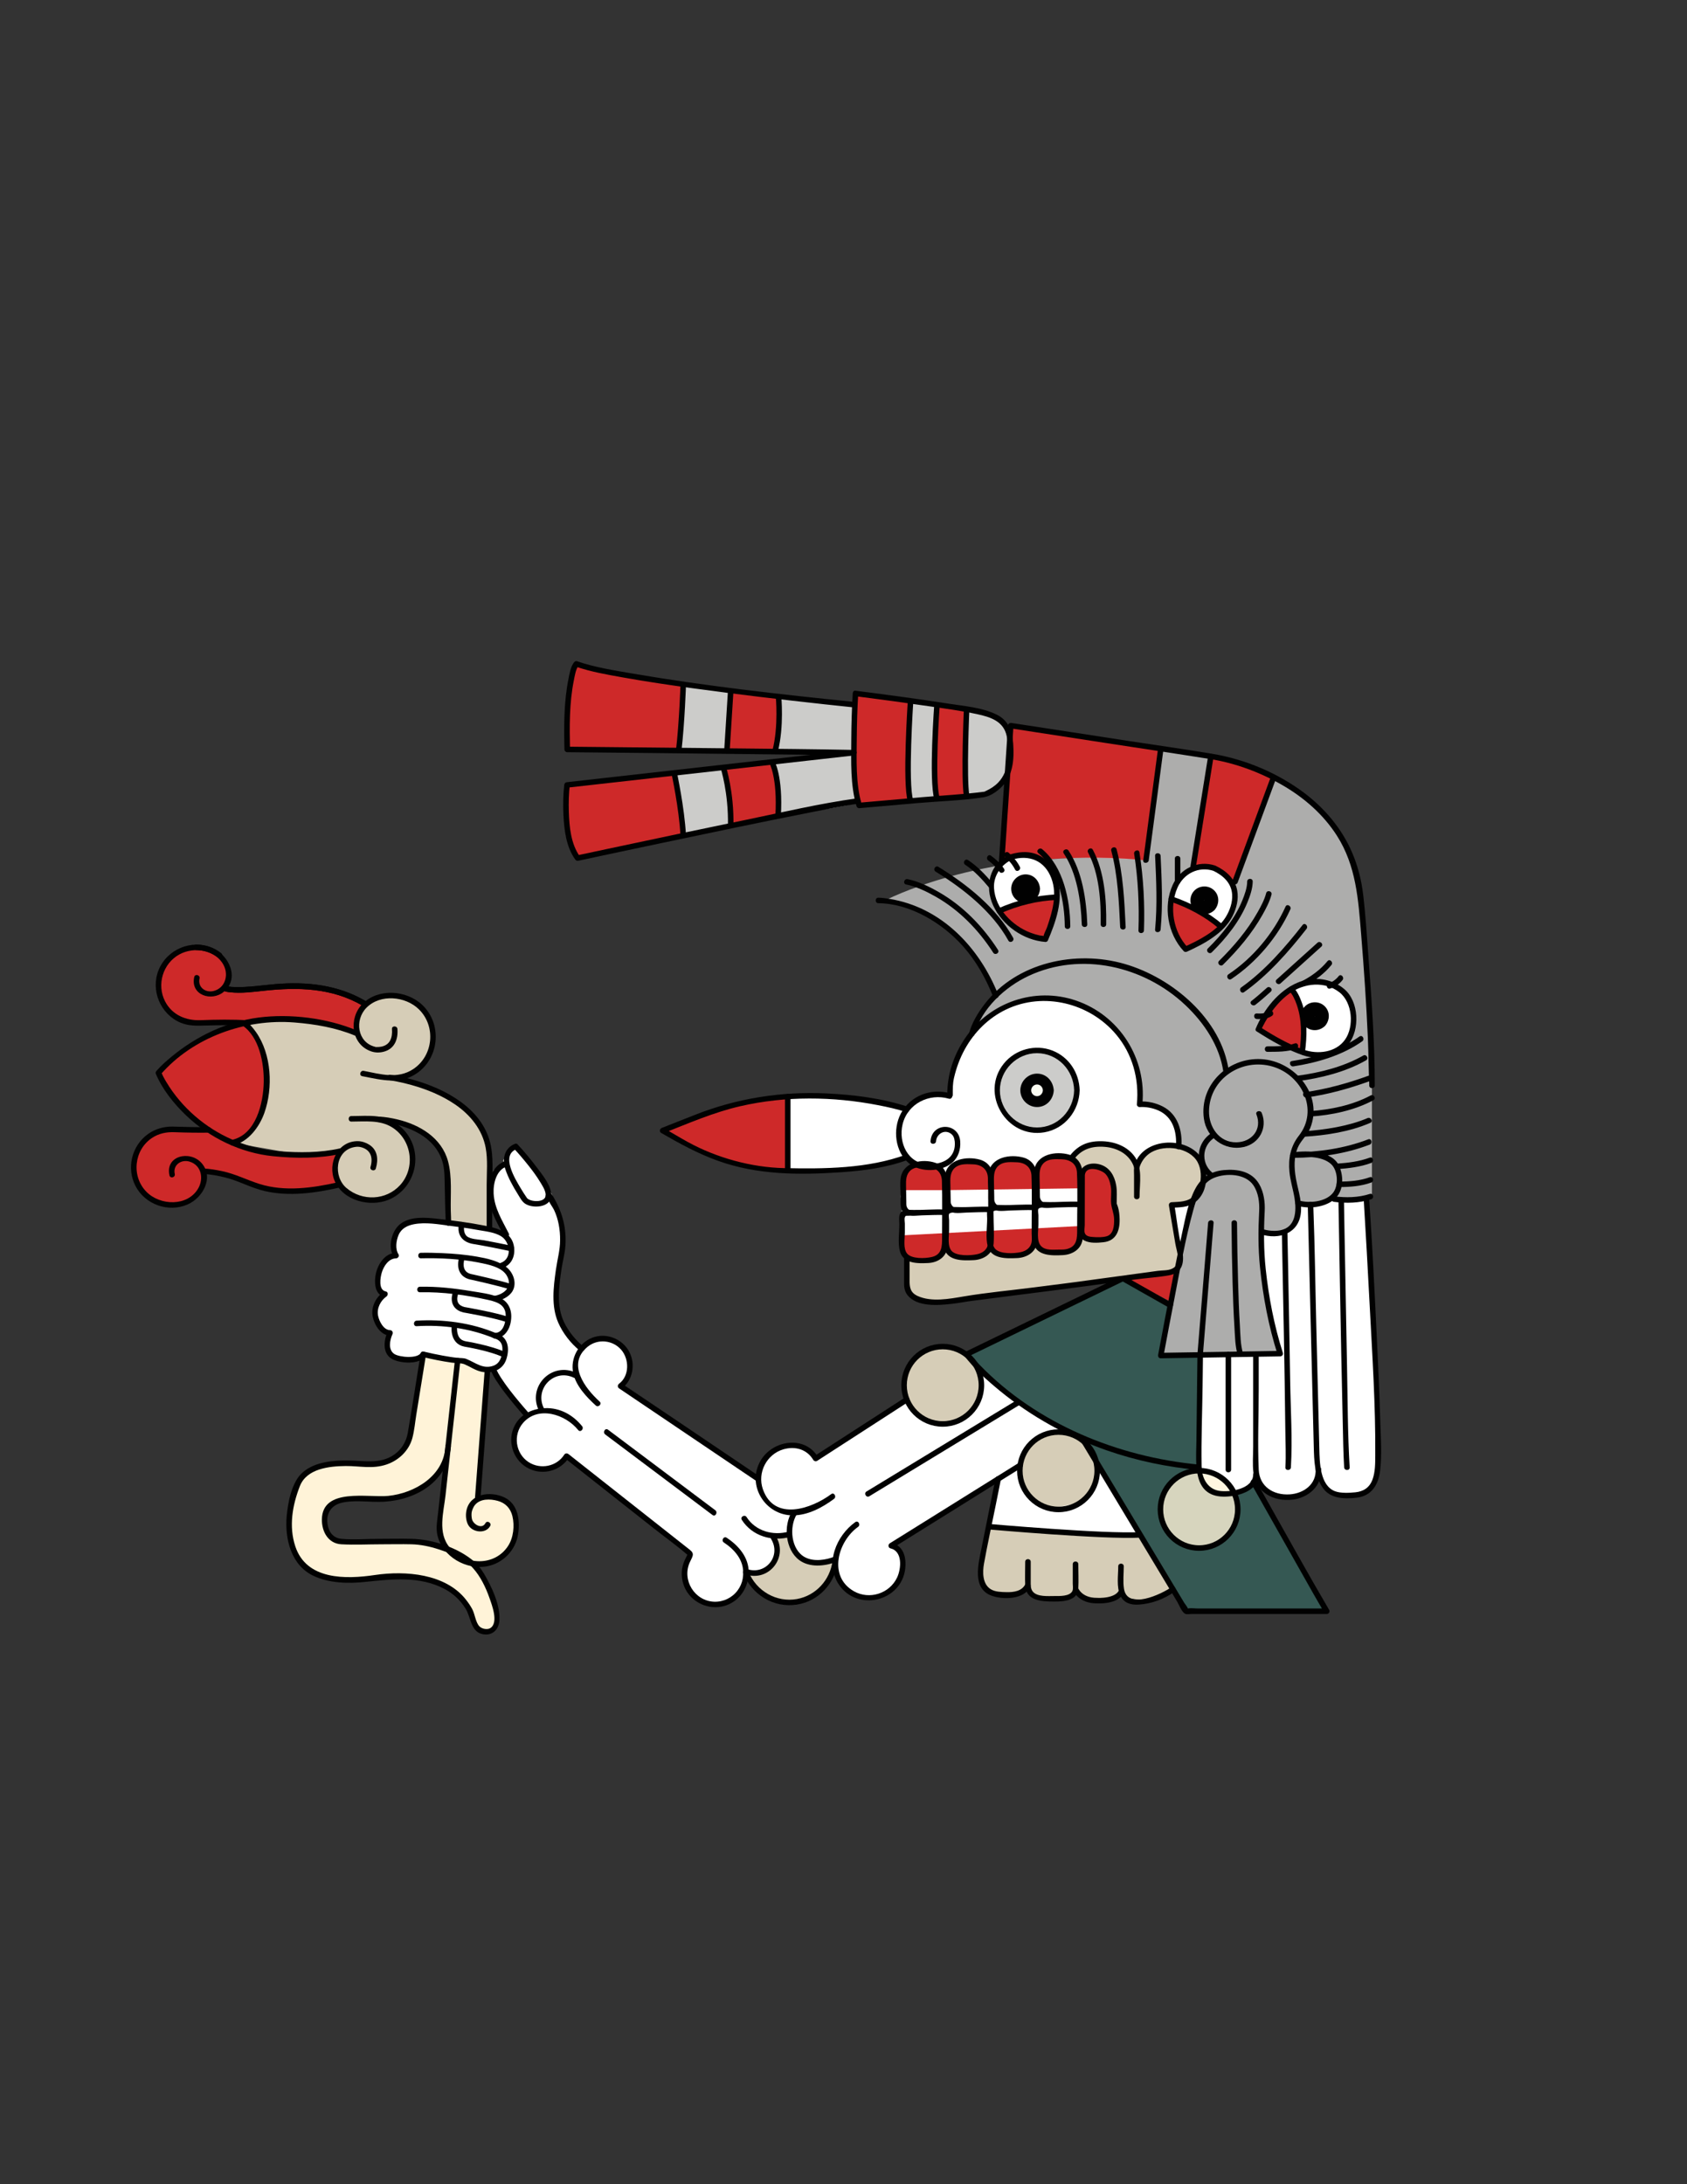<?xml version="1.0" encoding="utf-8"?>
<!-- Generator: Adobe Illustrator 23.0.4, SVG Export Plug-In . SVG Version: 6.00 Build 0)  -->
<svg version="1.1" id="Layer_2" xmlns="http://www.w3.org/2000/svg" xmlns:xlink="http://www.w3.org/1999/xlink" x="0px" y="0px"
	 viewBox="0 0 612 792" style="enable-background:new 0 0 612 792;" xml:space="preserve">
<rect x="0" y="0" width="612" height="792" fill="#333333" stroke="none"/>
<style type="text/css">
	.st0{fill:#FFFFFF;stroke:#FBFCF2;stroke-miterlimit:10;}
	.st1{fill:#CE2929;}
	.st2{opacity:0.8;}
	.st3{fill:#CCCCCA;}
	.st4{opacity:0.8;fill:#FFF3D8;}
	.st5{fill:#FFFFFF;}
	.st6{opacity:0.68;fill:#376A63;}
	.st7{fill:#FFF3D8;}
	.st8{fill:#010101;}
	.st9{fill:#FBFCF2;}
	.st10{fill:none;stroke:#010101;stroke-width:2;stroke-miterlimit:10;}
</style>
<polygon class="st0" points="336.31,422.21 331.69,421.96 328.97,419.63 322.59,421.57 304.11,424.43 294.63,424.57 285.78,424.57 
	285.78,397.6 296.12,397.34 307.64,398.08 316.74,399.37 328.97,402.25 333.53,398.38 339.02,396.79 344.48,397.42 344.63,392.97 
	346.8,384.99 350.66,377.42 354.46,372.58 361.19,366.99 369.1,363.38 376.29,361.93 384.56,362.39 392.78,364.83 398.85,368 
	403.94,372.58 408.22,377.98 411.13,383.61 413.2,391.06 413.62,396.74 413.4,400.42 417.59,400.79 422.71,402.93 426.73,408.15 
	427.67,412.47 427.59,415.81 422.82,414.9 417.47,416.79 414.36,419.38 412.4,423.14 410.38,419.38 405.74,416.13 399.88,414.81 
	395.58,415.15 391.62,416.79 389,419.9 391.69,424.7 395.58,422.93 400.49,423.95 403.39,427.84 404.14,431.55 404.09,436.61 
	404.84,438.89 404.22,447.27 401.73,449.24 398.66,449.58 395.55,449.58 392.78,448.56 391.33,449.58 390.67,452.39 387.35,454.14 
	382.5,454.11 378.68,453.66 376.21,450.53 373.77,453.45 370.17,455.22 365.97,455.19 359.89,452.99 356.93,454.94 353.16,455.97 
	350.16,455.93 345.08,454.81 343.43,452.17 338.09,456.8 333.84,456.93 330.04,456.38 327.9,454.57 327.26,443.37 327.66,438.59 
	327.26,433.9 327.66,428.2 328.3,425.46 330.03,423.34 "/>
<polygon class="st0" points="424.94,437.18 428.87,436.59 432.71,435.8 428.09,453.01 "/>
<path class="st1" d="M363.38,314.28l3.29-51.16l54.42,8.36l-5.36,40.51C415.74,311.99,380.82,308.93,363.38,314.28z"/>
<polygon class="st1" points="439.26,274.27 432.75,315.25 436.29,314.28 440.56,314.82 444.13,316.97 445.86,318.7 447.34,321.22 
	449.58,315.53 462.03,281.83 455.03,278.71 449.86,276.87 "/>
<polygon class="st1" points="350.66,257.21 350.17,270.01 350.17,278.24 350.99,288.7 342.16,289.58 339.92,289.58 339.11,282.7 
	339.02,271.75 339.92,255.5 "/>
<polygon class="st1" points="310.35,251.44 330.33,254.12 329.83,263.12 329.42,279 330.33,290.42 323.64,291 312.31,292 
	310.61,286.63 309.81,264.79 "/>
<polygon class="st1" points="265.09,250.37 282.67,252.51 282.67,257.81 282.54,263.12 282.06,267.93 281.21,272.92 267.35,272.37 
	263.74,272.33 264.22,266.4 265.09,256.85 "/>
<polygon class="st1" points="209.07,240.72 228.64,245.09 247.87,248.07 247.87,254.12 247.19,261.06 246.22,272.27 219.91,271.48 
	205.77,271.75 205.72,263.43 206.43,251.44 "/>
<polygon class="st1" points="205.7,284.61 220.93,282.9 230.78,281.79 244.57,280.24 245.44,284.61 247.02,294.37 247.87,303.32 
	237.08,305.28 224.7,307.9 209.54,311.13 207.27,306.68 205.7,301 205.33,292.97 "/>
<polygon class="st1" points="262.05,278.28 280,276.27 281.21,280.24 281.94,283.9 282.35,288.07 282.35,291.63 282.27,295.9 
	264.64,299.51 264.85,292 264.41,286.08 "/>
<polygon class="st1" points="240.66,409.83 248.73,406.65 260.48,402.26 273.31,399.11 282.42,397.6 285.78,397.6 285.78,406.63 
	285.78,424.57 280,424.3 273.57,423.42 266.01,422.21 258.29,419.03 251.55,415.98 "/>
<polyline class="st1" points="327.72,431.55 342.82,431.55 342.82,431.55 391.83,430.89 391.69,424.7 389.57,420.91 386.15,419.41 
	383.75,419.38 379.78,419.82 377,422.21 376.11,425.37 376.15,427.45 374.59,423.57 371.57,420.9 368.54,420.46 364.3,420.58 
	362,421.59 359.84,424.57 358.38,423.66 356.9,422.21 352.73,421.21 349.69,421.21 346.19,422.34 344.63,424.43 343.73,427.2 
	342.18,425.46 339.35,422.7 336.31,422.21 333.39,422.21 330.03,423.34 328.3,425.46 327.66,428.2 327.72,431.55 "/>
<polyline class="st1" points="327.26,447.95 392.52,444.52 391.77,447.7 390.67,452.39 387.35,454.14 382.5,454.11 378.68,453.66 
	376.21,450.53 374.59,451.39 373.77,453.45 370.17,455.22 365.97,455.19 362.85,454.97 359.89,452.99 358.64,453.05 356.93,454.94 
	353.16,455.97 350.16,455.93 347.39,455.97 345.08,454.81 343.43,452.17 342.14,454.14 341.02,455.97 338.09,456.8 333.84,456.93 
	330.04,456.38 327.9,454.57 327.27,452.05 327.26,447.95 "/>
<polyline class="st1" points="392.56,426.06 393.81,423.14 398.13,422.93 400.49,423.95 403.39,427.84 404.14,431.55 404.14,435.43 
	404.09,436.61 404.84,438.89 405.14,443.8 404.22,447.27 401.73,449.24 398.66,449.58 395.55,449.58 392.78,448.56 392.15,445.32 
	392.52,437.84 392.56,426.06 "/>
<polyline class="st1" points="424.79,472.09 426.97,461.02 408.22,463.54 "/>
<g class="st2">
	<path class="st3" d="M497.73,433.53l-2.35,0.96l-9.05,0.59l-2.65-1.17l-2.37,2.35l-5.94,0.3l-4.5-0.3l-0.05,4.16l-1.32,3.63
		l-4.6,2.66l-4.61,0.57l-2.86-0.57l0.54,11.65l1.26,9.89l1.06,8.64l2.7,9.01l0.85,5.17H438.9h-17.8l1.5-7.5l5.07-25.2l0.66-3.14
		l2.81-13.69l3.1-7.63l1.67-3.77l1.43-2.32l-1.43-5.65l-3.12-4.19l-5.12-1.84v-2.04l-1.29-6.16l-2.94-4.06
		c-2.28-4.28-10.19-3.45-10.19-3.45s0.25-6.48-0.58-11.27c-0.83-4.79-4.72-17.19-14.94-21.67c-10.22-4.48-13.76-6.84-25.67-4.85
		c-11.91,1.99-18.77,11.26-18.77,11.26l3.42-7.45l5.02-5.96l-5.02-9.82l-9.33-12l-10.67-6.83l-6.85-3.47l-9.17-1.68
		c0,0,34.45-18.43,87.52-15.34c2.58,0.15,5.09,0.37,7.52,0.65l5.36-40.51l18.16,2.79l-6.51,40.99c6.57,1.8,10.02,2.94,15.27,5.55
		l14.01-38.97l6.91,3.97l7.05,5.32l6.77,7.06l5.84,8.42l2.23,6.12l2.84,10.62l1.38,12.76l2.67,57.5V433.53z"/>
</g>
<polygon class="st4" points="389.41,418.93 392.52,416.42 395.58,415.15 399.99,414.81 405.76,415.57 409.31,418.25 411.92,421.83 
	412.4,425.19 413.16,421.21 415.36,418.54 418.96,416.13 421.1,415.51 424.94,414.81 429.45,416.13 433.83,419.38 435.9,422.16 
	436.67,425.19 435.9,430.13 434.23,433.9 430.56,436.76 426.97,436.87 425.04,436.93 427.67,452.5 428.36,456.97 427.67,458.36 
	426.05,460.72 422.31,461.65 342,472.09 336.32,472.09 332.83,470.98 329.75,468.65 328.97,465.11 328.97,455.47 332.15,456.93 
	335.04,456.97 339.06,456.56 342.14,454.14 342.82,450.73 345.08,454.81 347.39,455.97 353.16,455.97 356.93,454.94 359.13,451.95 
	361.19,454.14 365.06,455.22 368.57,455.22 371.75,454.69 374.59,452.44 375.31,449.58 376.58,452.06 378.68,453.66 382.5,454.11 
	386.15,454.09 390.67,452.39 391.77,447.7 394.24,449.21 398.66,449.58 401.73,449.24 404.22,447.27 405.14,443.8 404.84,438.89 
	404.14,435.43 403.92,430.44 402.69,426.06 399.5,422.93 396.54,422.93 393.81,423.14 391.69,424.7 390.67,421.8 "/>
<polygon class="st5" points="435.4,491.53 434.9,527.99 435.75,536.28 438.9,540.36 443.81,541.69 450.81,541.37 454.73,537.37 
	457.52,538.73 460.3,542.2 466.02,543.64 470,542.89 473.7,541.26 478.99,535.39 481.1,539.49 484.31,542.2 488.62,542.89 
	494.71,541.37 498.52,537.64 499.78,532.05 499.31,521.06 497.73,473.63 496.04,440.42 495.38,434.49 483.68,434.9 478.87,436.26 
	475.37,436.56 470.87,436.26 470.82,440.42 469.5,444.05 464.9,446.71 460.3,447.27 457.44,446.71 457.52,454.14 458.44,461.95 
	460.3,476.89 463.85,491.07 "/>
<polygon class="st3" points="350.66,257.21 356.72,258.45 359.89,259.46 364.28,262.37 366.37,267.83 366.68,274.27 365.54,280.13 
	362.48,285.1 357.07,288.07 350.99,288.7 350.17,281.83 350.17,267 "/>
<polygon class="st3" points="330.33,254.12 339.92,255.5 339.92,261.65 339.02,271.75 339.07,278.24 339.92,289.58 330.33,290.42 
	329.42,283.08 329.42,268.84 "/>
<path class="st3" d="M282.42,252.48l27.39,3.02v17.42c0,0-0.27,15.97,1.44,17.5c1.72,1.52-28.98,5.48-28.98,5.48
	s1.8-12.12-2.28-19.63l25.61-3.32l-24.4-0.69C281.21,272.27,283.81,266.12,282.42,252.48z"/>
<polygon class="st3" points="247.87,248.07 265.09,250.37 263.74,272.33 246.22,272.15 "/>
<path class="st3" d="M244.57,280.24l17.81-2c0,0,3.9,11.48,2.69,21.18l-17.21,3.59C247.87,303.01,246.85,290.1,244.57,280.24z"/>
<path class="st6" d="M350.66,491.07l57.56-27.52l16.57,8.55l-3.69,18.97l14.3,0.46l-0.4,39.76
	C435,531.29,385.28,530.18,350.66,491.07z"/>
<circle class="st4" cx="342" cy="502.3" r="14.03"/>
<circle class="st4" cx="384" cy="532.89" r="14.03"/>
<path class="st4" d="M413.65,556.55c0,0-46.22-0.97-55.01-2.97l-1.92,10.44l-1.02,6.46l1.02,5.69l5.61,1.94l4.89,0.2l4.85-2.14
	l2.38,2.14l4.83,1.41h5.39l4.49-1.41l1.43-2.79l1.22,2.87l5.26,1.98l6.43-0.65l3.4-1.41v-2.14l2.31,3.29l5.65,0.9l6.51-1.64
	l3.57-2.56L413.65,556.55z"/>
<polygon class="st0" points="362.12,536.28 358.65,553.58 387.59,555.74 413.65,556.55 398.03,530.56 398.03,536.28 396.91,539.61 
	394.84,542.2 390.67,545.64 384,546.92 380.65,546.92 377.46,545.76 372.91,542.89 371.3,538.84 369.97,532.89 370.12,530.89 "/>
<polygon class="st6" points="391.81,520.98 430.3,584.23 481.32,584.23 454.73,537.37 452.55,539.61 449.43,540.99 445.26,541.62 
	440.36,541.05 436.67,538.09 435,531.29 425.54,530.89 420.41,529.85 407.55,526.86 "/>
<polygon class="st5" points="424.87,325.98 426.57,320.8 430.1,316.38 433.74,314.65 438.9,314.28 442.96,316.12 445.86,318.7 
	447.58,321.91 448.02,325.47 447.3,329.24 445.52,333.05 444.15,334.91 442.96,336.02 439.26,333.17 435.05,330.57 430.69,328.36 
	"/>
<polygon class="st5" points="468.39,358.65 471.25,357.17 476,356.07 480.72,356.3 486.55,358.65 489.07,361.93 490.89,365.84 
	490.89,370.07 490.58,373.14 489.3,376.71 487.72,379.32 485.15,381.49 482.29,382.34 479.14,382.53 475.42,382.53 472.4,381.49 
	472.94,375.48 472.94,370.07 471.51,364.42 "/>
<polygon class="st5" points="362.48,330.32 360.61,326.49 359.6,321.91 361.04,315.53 365.23,311.13 371.01,309.93 376.66,311.13 
	380.26,314.28 382.84,319.64 383.48,325.98 376.29,325.98 369.1,327.51 "/>
<path class="st1" d="M362.96,331c0,0,3.59,4.51,6.13,5.93c2.55,1.41,9.9,3.63,9.9,3.63l2.32-4.78l1.28-5.46l0.8-4.84l-7.11,0.5
	l-8,2.18l-5.33,2.16V331z"/>
<polygon class="st1" points="424.87,325.98 424.56,330.57 425.6,336.1 427.67,340.72 430.15,344.2 433.44,342.55 437.94,339.91 
	442.96,336.02 436.92,331 "/>
<polygon class="st1" points="468.39,358.65 465.95,360.4 462.03,363.64 459.81,367.29 456.51,373.22 462.03,376.71 467.24,379.24 
	472.4,381.49 472.94,375.48 472.3,367.48 470.66,362.26 "/>
<circle class="st4" cx="435.4" cy="547.32" r="14.03"/>
<polygon class="st0" points="328.97,507.5 295.9,528.87 293.03,525.66 287.73,524.07 283.43,524.73 279.51,526.91 276.93,529.9 
	275.49,533.27 275.12,536.28 263.22,527.99 225.47,502.3 227.68,499.3 228.54,495.71 227.72,491.3 224.8,487.5 221,485.33 
	217.12,485.33 214.84,486.14 211.05,489.05 207.82,485.9 204.31,480.99 202.01,475.76 201.26,468.71 202.69,460.21 204.07,452.28 
	203.89,445.21 202.3,439.21 199.82,433.44 196.92,428.29 193.68,423.56 187.1,415.71 184.8,417.46 183.06,420.89 183.7,422.44 
	182.19,422.71 179.51,424.68 178.04,429.54 178.51,436.15 179.93,440.26 183.7,448.48 179.96,446.4 175.07,445.21 166.13,444.04 
	155.37,442.59 149.15,443.11 145.14,445.21 143.21,448.95 142.92,452.73 143.71,455.27 141.44,455.92 139.22,457.79 137.91,460.15 
	137.15,463.08 137.06,465.63 137.37,467.89 139.72,469.24 138.15,470.69 136.67,473 136.05,476 136.58,478.55 138.79,482.06 
	141.53,483.31 140.72,485.9 140.66,489.05 141.88,491.3 144.93,492.63 148.83,492.83 152.69,492.61 153.93,491.17 158.48,492.15 
	165.32,493.28 168.23,493.36 172,495.4 176.19,496.62 179.07,496.27 180.2,498.97 184.39,504.45 190.95,512.88 188.79,515.58 
	186.99,518.87 186.45,523.81 188.19,527.99 191.71,531.29 195.31,532.58 198.97,532.52 203.66,530.29 205.53,527.99 211.78,532.89 
	250.48,563.4 249.37,565.99 248.44,569.2 248.58,573.01 250.13,576.73 252.66,579.47 256.74,581.8 260.9,581.8 264.91,580.37 
	267.56,578.3 269.97,574.32 270.63,570.29 273.75,570.48 278.2,569.18 280.51,566.97 281.83,564.02 281.85,559.89 280.61,557.56 
	283.35,556.55 286.43,556.32 287.67,561.04 289.54,564.02 294.8,566.53 298.48,566.63 302.05,566.3 303.17,568.34 303.99,571.79 
	306.4,575.59 311.1,578.71 315.3,579.47 320.47,578.31 324.91,574.77 326.83,571.23 327.26,567.22 327.26,564.66 326.06,562.05 
	322.92,560.39 335.04,553.58 348.01,545.08 370.12,530.89 371.45,526.63 375.31,522.29 378.19,520.13 381.54,519.09 388.09,519.27 
	381.54,515.88 370.12,508.7 361.74,502.3 354.18,494.71 355.57,498.76 356.03,504.45 355.02,507.5 352.11,512.01 348.36,514.67 
	344.63,516.08 342,516.32 336.73,515.3 331.89,512.01 "/>
<polygon class="st4" points="270.63,570.29 274.48,576.17 279.19,579.47 286.31,581.06 290.93,580.42 296.58,577.55 300.64,573.01 
	303.17,568.34 302.05,566.3 298.48,566.63 294.8,566.53 289.54,564.02 286.9,558.87 286.43,556.32 280.61,557.56 281.85,559.89 
	281.83,564.02 280.51,566.97 278.2,569.18 273.75,570.48 "/>
<polygon class="st1" points="58.37,352.35 59.71,349.72 62.71,346.45 67.75,343.94 73.76,343.5 78.8,345.79 81.59,348.75 
	82.98,352.35 82.33,356.63 81.59,358.3 85.17,358.91 90.06,358.91 95.27,358.3 103.44,357.49 109.1,357.24 113.78,357.82 
	118.25,358.49 122.87,359.68 127.49,361.43 132.75,364.21 130.84,366.46 129.44,370.19 129.62,374.91 124.72,372.67 119.07,371.67 
	112.59,370.01 106.79,369.77 100.78,369.51 93.27,370.05 79,370.76 72.69,370.92 68.25,370.65 65.03,369.51 62.07,368.18 
	59.71,364.75 57.99,360.96 57.47,357.49 "/>
<polygon class="st1" points="57.47,389.04 61.41,385.18 66.92,380.83 72.22,377.43 79.7,373.76 85.26,371.8 88.42,370.98 
	92.12,374.91 94.76,380.01 96.69,388.47 96.61,394.15 95.59,401.14 93.27,405.88 90.48,410.6 86.9,413.28 84.27,414.33 79.7,412.13 
	72.71,407.6 65.97,401.47 59.71,393.45 "/>
<polygon class="st1" points="74.51,409.5 65.03,409.5 58.61,409.98 53.92,412.28 50.1,416.74 48.53,421.96 48.96,426.86 
	51.18,431.44 54.87,434.85 57.47,436.56 62.21,436.98 67.36,436.56 70.15,434.44 72.92,431.16 73.76,428.29 73.76,426.14 
	75.46,424.83 86.24,427.25 95.11,430.62 100.46,431.63 106.79,431.89 111.59,431.58 117.26,430.8 122.87,429.66 122.01,427 
	121.53,423.24 122.77,418.78 123.67,417.38 118.41,417.97 112.25,418.78 106.79,418.75 101.61,418.4 96.54,417.97 90.48,416.54 
	84.27,414.33 "/>
<polygon class="st4" points="94.76,380.01 96.69,388.47 96.61,394.15 96.11,397.6 93.27,405.88 90.48,410.6 84.27,414.33 
	109.23,418.76 118.41,417.97 125.82,415.81 122.77,418.78 121.82,425.46 122.87,429.66 127.9,433.44 131.99,434.93 136.05,435.19 
	140.3,434.24 144.72,431.55 147.48,428.29 149.18,424.43 149.63,418.78 148.4,414.33 145.21,409.83 138.42,406.09 146.19,407.48 
	152.69,410.27 157.16,413.7 160.66,418.78 161.92,422.93 162.46,429.48 162.5,437.84 162,443.48 169.17,444.04 177.54,445.8 
	177.54,423.24 176.98,415.14 175.54,410.84 173.75,407.62 171.06,404.23 166.51,400.26 162.09,397.48 158.63,395.75 153.16,393.59 
	147.78,392 144.62,391.01 148.82,389.44 152.08,387.25 154.68,384.25 156.44,380.6 157.15,378.63 157.15,375.29 156.51,371.62 
	154.71,367.77 150.55,363.54 146.72,361.68 142.79,360.63 137.81,360.96 134.77,362.82 130.07,366.99 129.07,370.96 129.62,374.91 
	127.91,373.97 123.67,372.67 119.07,371.67 113.6,370.27 107.71,369.9 102.07,369.57 97.57,369.57 93.27,370.05 88.42,370.98 
	92.12,374.91 "/>
<polygon class="st7" points="153.93,491.17 165.32,493.28 168.23,493.36 172,495.4 177.54,497 176.44,502.02 175.68,512.01 
	173.28,543.64 176.43,542.79 179.51,542.98 184.39,545.11 186.55,548.48 187.22,552.61 186.7,557.56 185.58,560.42 183.7,562.97 
	180.87,565.99 176.85,566.89 172.21,567.11 167.19,565.56 163.89,563.33 159.53,558.48 159.34,553.58 160.47,543.55 162.62,525.09 
	160.82,532.89 157.16,536.28 152.69,539.81 148.12,541.69 141.53,543.34 136.05,543.55 129.07,542.95 124.32,543.64 119.97,545.7 
	118.12,548.48 118.12,552.61 119.68,557.05 122.87,558.86 127.51,558.97 134.77,558.97 141.53,558.97 147.54,558.97 153.95,559.48 
	158.25,560.48 166.73,564.02 173.93,570.02 176.85,575.1 178.71,579.72 180.2,586.06 180.2,589.98 178.04,591.67 175.07,591.67 
	172.66,589.77 170.82,584.72 168.54,581.06 163.92,576.59 159.34,574.19 153.31,572.46 148.38,571.79 144.63,571.61 138.4,571.84 
	130.9,572.75 126.34,572.9 120.57,572.42 115.03,570.48 110.29,567.95 107.68,564.57 105.6,558.99 104.88,551.95 105.82,544.78 
	107.68,539.07 110.53,533.88 115.2,532.05 121.53,530.29 125.04,530.61 133.46,530.56 138.19,530.56 142.54,528.93 146.05,526.02 
	148.7,521.62 150.37,510.81 "/>
<g>
	<circle class="st3" cx="376.21" cy="395.36" r="14.47"/>
	<g>
		<path class="st8" d="M389.67,395.36c-0.17,7.34-5.99,13.47-13.47,13.47c-7.34,0-13.47-6.12-13.47-13.47
			c0-7.33,6.12-13.48,13.47-13.47C383.68,381.91,389.5,388.01,389.67,395.36c0.03,1.28,2.03,1.29,2,0
			c-0.15-6.35-3.89-12.09-9.88-14.42c-6.21-2.41-13.43-0.46-17.61,4.7c-8.83,10.9,0.95,27.3,14.7,24.94
			c7.43-1.28,12.61-7.82,12.79-15.23C391.7,394.07,389.7,394.07,389.67,395.36z"/>
	</g>
</g>
<g>
	<circle class="st8" cx="376.21" cy="395.36" r="5.06"/>
	<g>
		<path class="st8" d="M380.27,395.36c-0.28,5.2-8.13,5.25-8.13,0C372.14,390.11,379.99,390.15,380.27,395.36
			c0.07,1.28,2.07,1.29,2,0c-0.18-3.29-2.63-6.06-6.06-6.06c-3.3,0-6.06,2.77-6.06,6.06c0,3.2,2.6,5.91,5.79,6.05
			c3.54,0.16,6.16-2.65,6.34-6.05C382.34,394.07,380.34,394.08,380.27,395.36z"/>
	</g>
</g>
<g>
	<circle class="st9" cx="376.21" cy="395.36" r="1.62"/>
	<g>
		<path class="st9" d="M377.33,395.36c-0.08,1.44-2.24,1.45-2.24,0C375.09,393.91,377.25,393.92,377.33,395.36
			c0.03,0.64,1.03,0.64,1,0c-0.06-1.15-0.92-2.12-2.12-2.12c-1.15,0-2.12,0.97-2.12,2.12c0,1.12,0.91,2.07,2.03,2.12
			c1.23,0.05,2.14-0.93,2.21-2.12C378.36,394.72,377.36,394.72,377.33,395.36z"/>
	</g>
</g>
<g>
	<g>
		<path class="st8" d="M428.59,415.81c0.39-5.82-1.26-11.75-6.76-14.59c-2.51-1.3-5.59-1.99-8.42-1.8c0.33,0.33,0.67,0.67,1,1
			c1.64-16.58-8.29-32.27-24.13-37.64c-14.88-5.04-31.21,0.63-40.05,13.5c-4.25,6.18-6.59,13.25-6.59,20.7c0,1.29,2,1.29,2,0
			c0-2.21-0.04-4.05,0.46-6.19c0.84-3.62,2.13-7.12,3.93-10.37c3.41-6.18,8.58-11.32,14.97-14.38c13.59-6.5,30.25-2.36,39.86,9.03
			c5.97,7.07,8.46,16.21,7.56,25.36c-0.05,0.51,0.5,1.03,1,1c2.26-0.15,4.7,0.3,6.76,1.21c5.33,2.34,6.79,7.75,6.43,13.17
			C426.5,417.09,428.5,417.09,428.59,415.81L428.59,415.81z"/>
	</g>
</g>
<g>
	<g>
		<path class="st8" d="M353.51,375.07c2.6-9.42,11.1-17.21,19.64-21.2c19.04-8.9,41.81-3.58,56.79,10.51
			c6.86,6.45,12.55,14.9,13.88,24.39c0.18,1.27,2.1,0.73,1.93-0.53c-2.61-18.7-20.45-33.71-37.75-38.71
			c-17.78-5.14-39.18-0.58-50.79,14.53c-2.36,3.08-4.58,6.68-5.62,10.47C351.24,375.78,353.16,376.31,353.51,375.07L353.51,375.07z"
			/>
	</g>
</g>
<g>
	<g>
		<path class="st8" d="M339.58,413.8c0.19-2.58,2.96-4.35,5.26-2.81c1.04,0.7,1.36,1.65,1.5,2.81c0.11,0.87,0-0.1,0.02,0.14
			c0.06,0.83,0.05,1.64-0.12,2.46c-0.9,4.39-5.26,5.76-9.28,5.75c-7.53-0.01-11.15-7.75-9.52-14.48c1.81-7.47,9.61-11.36,16.78-9.28
			c1.24,0.36,1.77-1.57,0.53-1.93c-6.94-2.02-14.53,0.8-17.95,7.32c-3,5.71-2.15,13.86,3.01,18.09c4.07,3.34,11.73,3.17,15.71-0.35
			c2.18-1.93,3.02-4.8,2.82-7.63c-0.47-6.94-10.26-7.1-10.77-0.1C337.48,415.08,339.48,415.07,339.58,413.8L339.58,413.8z"/>
	</g>
</g>
<g>
	<g>
		<path class="st8" d="M329.24,401.28c-9.37-3.07-19.6-4.34-29.4-4.8c-16.37-0.77-32.44,1.74-47.68,7.75
			c-4.02,1.58-8.04,3.17-12.06,4.75c-0.76,0.3-1.04,1.36-0.24,1.83c6.71,3.88,13.27,7.48,20.61,10.11
			c14.43,5.16,29.44,5.17,44.56,4.15c8.19-0.55,16.46-1.63,24.21-4.47c1.2-0.44,0.68-2.37-0.53-1.93
			c-13.87,5.09-29.73,5.21-44.33,4.89c-11.8-0.26-24.4-3.73-34.79-9.43c-2.94-1.61-5.81-3.36-8.72-5.04
			c-0.08,0.61-0.16,1.22-0.24,1.83c9.2-3.63,18.33-7.61,28-9.82c16.31-3.74,33.54-3.55,49.92-0.36c3.41,0.66,6.85,1.41,10.15,2.49
			C329.93,403.61,330.46,401.68,329.24,401.28L329.24,401.28z"/>
	</g>
</g>
<g>
	<g>
		<path class="st8" d="M284.78,397.6c0,8.94,0,17.89,0,26.83c0,1.29,2,1.29,2,0c0-8.94,0-17.89,0-26.83
			C286.78,396.31,284.78,396.31,284.78,397.6L284.78,397.6z"/>
	</g>
</g>
<g>
	<g>
		<path class="st8" d="M342.78,451.53c1.29,0,1.29-2,0-2C341.49,449.53,341.49,451.53,342.78,451.53L342.78,451.53z"/>
	</g>
</g>
<g>
	<g>
		<path class="st8" d="M342.74,438.59c-3.9-0.19-7.82,0.21-11.72,0.14c-1.01-0.02-1.31,0.15-1.85-0.71
			c-0.46-0.74-0.36-1.39-0.38-2.24c-0.03-1.92-0.07-3.83-0.1-5.75c-0.04-2.05-0.05-4.18,1.66-5.66c1.68-1.44,4.22-1.24,6.31-1.15
			c3.08,0.13,4.96,2,5.04,4.96c0.2,6.84,0.04,13.71,0.06,20.56c0.01,3.12-0.02,6.19-3.71,7.05c-2.5,0.58-7.39,0.75-9.01-1.29
			c-1.46-1.84-0.79-5.41-0.79-7.5c0-1.1,0-2.2,0-3.3c0-0.61-0.23-1.74,0-2.3c0.27-0.69,0.4-0.55,1.3-0.57
			c0.9-0.03,1.79-0.06,2.69-0.09c1.28-0.04,1.29-2.04,0-2c-1.5,0.05-4.22-0.41-5.36,0.79c-1,1.05-0.62,3.08-0.62,4.4
			c0,3.07-0.6,6.75,0.2,9.78c1.22,4.56,6.43,4.45,10.26,4.27c3.76-0.17,6.97-2.48,7.08-6.47c0.21-7.74,0.07-15.58-0.1-23.33
			c-0.06-2.88-1.46-5.55-4.33-6.53c-4.82-1.65-11.76-0.31-12.63,5.5c-0.32,2.15-0.03,4.48,0.01,6.63c0.03,1.9-0.4,4.68,1.13,6.13
			c1.51,1.44,4.65,0.82,6.49,0.79c2.78-0.05,5.58-0.25,8.36-0.12C344.03,440.65,344.03,438.65,342.74,438.59L342.74,438.59z"/>
	</g>
</g>
<g>
	<g>
		<path class="st8" d="M393.56,426.06c0.42-3.68,5.98-1.93,7.43-0.43c1.17,1.21,1.68,2.93,1.97,4.55c0.38,2.13-0.09,4.23,0.14,6.31
			c0.21,1.87,1.03,3.58,1.07,5.58c0.05,2.23-0.14,5.46-2.71,6.21c-1.44,0.42-3.31,0.38-4.79,0.27c-1.2-0.08-2.73-0.19-3.15-1.48
			c-0.26-0.8,0-2.13,0-2.97C393.52,438.09,393.54,432.07,393.56,426.06c0-1.29-2-1.29-2,0c-0.02,6.47-0.04,12.93-0.04,19.4
			c0,1.9,0.03,3.48,1.95,4.41c2.03,0.99,4.65,0.8,6.82,0.57c4.5-0.47,5.97-4,5.88-8.36c-0.03-1.47-0.18-2.99-0.6-4.4
			c-0.12-0.39-0.27-0.76-0.41-1.14c-0.25-0.7-0.05-0.02-0.05-0.04c-0.04-2.32,0.22-4.52-0.21-6.85c-0.61-3.32-2.32-6.34-5.74-7.38
			c-3.27-1-7.17,0.03-7.59,3.79C391.41,427.33,393.41,427.32,393.56,426.06z"/>
	</g>
</g>
<g>
	<g>
		<path class="st8" d="M359.43,437.59c-4.02-0.19-8.06,0.19-12.09,0.14c-1.07-0.01-1.48,0.18-2.06-0.72
			c-0.47-0.71-0.39-1.22-0.4-2.05c-0.04-2.05-0.08-4.09-0.12-6.14c-0.04-2.2,0.1-4.38,2.15-5.75c1.72-1.15,4.16-0.94,6.17-0.87
			c3.06,0.11,5.19,1.83,5.3,4.88c0.25,6.95,0.05,13.95,0.07,20.91c0,0.89,0.11,1.88,0.03,2.76c-0.2,2.29-1.9,3.59-4.02,4.04
			c-2.54,0.54-7.39,0.71-9.17-1.13c-1.7-1.76-0.98-5.54-0.98-7.68c0-1.17,0-2.34,0-3.51c0-0.5-0.25-1.85,0-2.28
			c0.48-0.83,3.13-0.45,4.19-0.48c1.28-0.04,1.29-2.04,0-2c-1.48,0.05-3.96-0.38-5.26,0.51c-1.34,0.92-0.93,3.07-0.93,4.45
			c0,3.13-0.63,6.92,0.21,10c1.28,4.64,6.75,4.44,10.63,4.27c3.65-0.15,7.1-2.26,7.33-6.2c0.21-3.56-0.05-7.21-0.06-10.77
			c-0.01-4.32,0.1-8.67-0.04-12.98c-0.1-3.02-1.82-5.62-4.83-6.48c-4.85-1.38-11.83-0.22-12.74,5.62c-0.34,2.14-0.03,4.48,0.01,6.63
			c0.04,1.95-0.42,4.79,1.27,6.21c1.61,1.36,4.75,0.74,6.66,0.71c2.88-0.05,5.79-0.25,8.67-0.12
			C360.71,439.65,360.71,437.65,359.43,437.59L359.43,437.59z"/>
	</g>
</g>
<g>
	<g>
		<path class="st8" d="M375.24,436.84c-4.02-0.19-8.06,0.19-12.09,0.14c-1.07-0.01-1.48,0.18-2.06-0.72
			c-0.47-0.71-0.39-1.22-0.4-2.05c-0.04-2.05-0.08-4.09-0.12-6.14c-0.04-2.2,0.1-4.38,2.15-5.75c1.72-1.15,4.16-0.94,6.17-0.87
			c3.06,0.11,5.19,1.83,5.3,4.88c0.25,6.95,0.05,13.95,0.07,20.91c0,0.89,0.11,1.88,0.03,2.76c-0.2,2.29-1.9,3.59-4.02,4.04
			c-2.54,0.54-7.39,0.71-9.17-1.13c-1.7-1.76-0.98-5.54-0.98-7.68c0-1.17,0-2.34,0-3.51c0-0.5-0.25-1.85,0-2.28
			c0.48-0.83,3.13-0.45,4.19-0.48c1.28-0.04,1.29-2.04,0-2c-1.48,0.05-3.96-0.38-5.26,0.51c-1.34,0.92-0.93,3.07-0.93,4.45
			c0,3.13-0.63,6.92,0.21,10c1.28,4.64,6.75,4.44,10.63,4.27c3.65-0.15,7.1-2.26,7.33-6.2c0.21-3.56-0.05-7.21-0.06-10.77
			c-0.01-4.32,0.1-8.67-0.04-12.98c-0.1-3.02-1.82-5.62-4.83-6.48c-4.85-1.38-11.83-0.22-12.74,5.62c-0.34,2.14-0.03,4.48,0.01,6.63
			c0.04,1.95-0.42,4.79,1.27,6.21c1.61,1.36,4.75,0.74,6.66,0.71c2.88-0.05,5.79-0.25,8.67-0.12
			C376.52,438.9,376.52,436.9,375.24,436.84L375.24,436.84z"/>
	</g>
</g>
<g>
	<g>
		<path class="st8" d="M391.73,435.76c-4-0.19-8.03,0.19-12.03,0.14c-1.02-0.01-1.48,0.16-2.05-0.72c-0.46-0.71-0.38-1.23-0.4-2.05
			c-0.04-1.98-0.07-3.96-0.11-5.95c-0.04-2.07-0.04-4.19,1.73-5.66c1.71-1.42,4.09-1.21,6.19-1.16c3.14,0.07,5.49,1.59,5.63,4.8
			c0.31,6.88,0.04,13.84,0.07,20.73c0.01,3.11-0.05,6.07-3.66,7c-0.97,0.25-1.86,0.23-2.85,0.22c-2.16-0.02-4.93,0.43-6.58-1.28
			c-1.73-1.8-0.97-5.77-0.97-7.92c0-1.09,0-2.18,0-3.26c0-0.49-0.27-1.86,0-2.28c0.53-0.83,3.08-0.45,4.16-0.48
			c1.28-0.04,1.29-2.04,0-2c-1.46,0.05-3.96-0.38-5.24,0.51c-1.33,0.93-0.93,3.07-0.93,4.45c0,3.13-0.64,6.92,0.21,10
			c1.28,4.63,6.73,4.46,10.61,4.27c3.8-0.18,7.18-2.42,7.28-6.5c0.19-7.78,0.15-15.69-0.11-23.46c-0.1-3.01-1.81-5.62-4.81-6.48
			c-4.85-1.39-11.78-0.2-12.68,5.62c-0.33,2.14-0.03,4.48,0.01,6.63c0.04,2-0.42,4.89,1.36,6.29c1.61,1.26,4.66,0.66,6.53,0.63
			c2.87-0.05,5.76-0.25,8.63-0.12C393.02,437.82,393.01,435.82,391.73,435.76L391.73,435.76z"/>
	</g>
</g>
<g>
	<g>
		<path class="st8" d="M389.48,420.55c2.77-3.82,6.56-5.07,11.29-4.69c4.03,0.32,7.99,2.15,9.96,5.82c0.93,1.72,0.67,2.13,0.67,4.25
			c0,2.65,0,5.3,0,7.95c0,1.29,2,1.29,2,0c0-3.44-0.36-7.07,0-10.48c0.04-0.42-0.09,0.25,0.04-0.27c0.12-0.48,0.34-0.94,0.56-1.38
			c0.83-1.65,2.12-3.04,3.72-3.96c4.93-2.83,13.8-1.72,16.71,3.56c1.4,2.55,1.46,5.82,0.72,8.59c-0.38,1.43-1.08,2.77-2.15,3.81
			c-2.17,2.12-5.15,2-7.98,2.18c-0.7,0.05-1.08,0.6-0.96,1.27c0.78,4.61,1.56,9.22,2.33,13.82c0.5,2.98,2.45,7.31-1.2,9.02
			c-1.55,0.73-3.49,0.55-5.19,0.78c-2.12,0.29-4.25,0.58-6.37,0.87c-6.01,0.82-12.03,1.64-18.04,2.45
			c-1.94,0.26-3.88,0.53-5.82,0.79c-1.13,0.15-0.4,0.06-1.44,0.19c-4.38,0.56-8.76,1.12-13.14,1.68
			c-8.51,1.09-17.12,1.87-25.57,3.29c-5.23,0.88-11.65,2.12-16.68-0.14c-2.72-1.23-2.97-3.1-2.97-5.73c0-2.72,0-5.45,0-8.17
			c0-1.29-2-1.29-2,0c0,2.58,0,5.16,0,7.73c0,2.11-0.17,4,1.2,5.78c3.43,4.43,11.17,3.78,16.05,3.23c3.15-0.36,4.79-0.76,7.54-1.11
			c5.7-0.73,11.39-1.46,17.09-2.19c7.77-0.99,15.54-1.96,23.31-3.01c6.19-0.84,12.37-1.68,18.56-2.52c4.1-0.56,8.41-0.8,12.46-1.54
			c5.56-1.02,5.5-5.86,4.43-10.25c-1.23-5.05-1.75-10.37-2.61-15.49c-0.32,0.42-0.64,0.84-0.96,1.27c2.8-0.18,5.67-0.1,8.1-1.72
			c1.78-1.19,3.07-3.03,3.75-5.05c0.91-2.72,1.01-5.95,0.17-8.68c-3.25-10.7-21.89-11.04-25.41-0.3c-0.44,1.34-0.25,2.79-0.25,4.18
			c0,2.5,0,5.01,0,7.51c0,1.29,2,1.29,2,0c0-4.99,1.24-10.64-2.02-14.84c-3.07-3.96-8.22-5.44-13.08-5.23
			c-4.63,0.2-7.89,2.07-10.55,5.73C387,420.58,388.73,421.58,389.48,420.55L389.48,420.55z"/>
	</g>
</g>
<g>
	<g>
		<path class="st8" d="M455.8,404.1c2.15,5.41-1.65,10.02-7.27,10.11c-6.27,0.1-10.03-5.58-9.93-11.33
			c0.19-11.8,11.94-19.35,23.02-16.15c10.64,3.07,16.88,15.79,9.58,25.07c-3.01,3.83-3.88,8.24-3.43,13.08
			c0.3,3.25,1.31,6.3,1.84,9.51c0.78,4.74,0.49,10.66-5.21,11.73c-2.12,0.39-4.48,0.15-6.53-0.5c-1.23-0.39-1.76,1.54-0.53,1.93
			c6.7,2.12,13.96-0.27,14.61-8.04c0.4-4.73-1.5-9.15-2.07-13.76c-0.46-3.65-0.36-7.64,1.58-10.88c1.19-1.98,2.9-3.52,3.8-5.69
			c5-12.16-5.57-24.48-17.72-25.14c-12-0.65-22.45,9.27-20.81,21.53c0.93,6.99,7.54,11.9,14.47,10.34
			c5.67-1.27,8.69-6.93,6.54-12.33C457.26,402.38,455.33,402.9,455.8,404.1L455.8,404.1z"/>
	</g>
</g>
<g>
	<g>
		<path class="st8" d="M318.65,327.51c11.61,0.1,23.29,7.27,30.75,15.66c4.71,5.3,8.22,11.55,10.83,18.12
			c0.47,1.18,2.4,0.67,1.93-0.53c-6.82-17.2-20.62-31.77-39.47-34.82c-1.33-0.21-2.69-0.41-4.04-0.43
			C317.36,325.5,317.36,327.5,318.65,327.51L318.65,327.51z"/>
	</g>
</g>
<g>
	<g>
		<path class="st8" d="M328.71,320.72c3.68,0.74,7.27,2.47,10.51,4.29c8.68,4.88,15.73,12.11,21.1,20.44
			c0.69,1.08,2.43,0.08,1.73-1.01c-5.46-8.47-12.6-15.86-21.38-20.91c-3.5-2.01-7.43-3.94-11.43-4.75
			C327.98,318.54,327.44,320.46,328.71,320.72L328.71,320.72z"/>
	</g>
</g>
<g>
	<g>
		<path class="st8" d="M339.41,316.05c10.09,6.17,20.61,14.56,26.4,25.01c0.62,1.13,2.35,0.12,1.73-1.01
			c-5.96-10.76-16.74-19.38-27.12-25.73C339.32,313.65,338.31,315.38,339.41,316.05L339.41,316.05z"/>
	</g>
</g>
<g>
	<g>
		<path class="st8" d="M362.99,331.18c6.33-2.81,13.45-4.6,20.36-4.84c1.28-0.04,1.29-2.04,0-2c-7.3,0.25-14.7,2.15-21.37,5.11
			C360.8,329.97,361.82,331.7,362.99,331.18L362.99,331.18z"/>
	</g>
</g>
<g>
	<circle class="st8" cx="372.06" cy="322.28" r="4.23"/>
	<g>
		<path class="st8" d="M375.29,322.28c-0.22,4.13-6.45,4.17-6.45,0C368.84,318.11,375.07,318.15,375.29,322.28
			c0.07,1.28,2.07,1.29,2,0c-0.15-2.83-2.27-5.23-5.23-5.23c-2.84,0-5.23,2.39-5.23,5.23c0,2.76,2.25,5.1,5,5.21
			c3.05,0.13,5.3-2.29,5.46-5.21C377.36,321,375.36,321,375.29,322.28z"/>
	</g>
</g>
<g>
	<g>
		<path class="st8" d="M350.16,313.58c3.34,2.19,6.18,5.32,8.73,8.35c0.83,0.99,2.24-0.44,1.41-1.41c-2.67-3.16-5.64-6.37-9.13-8.66
			C350.08,311.15,349.08,312.88,350.16,313.58L350.16,313.58z"/>
	</g>
</g>
<g>
	<g>
		<path class="st8" d="M358.49,312c1.52,1.1,3,2.47,4.03,4.04c0.7,1.07,2.43,0.07,1.73-1.01c-1.23-1.87-2.94-3.45-4.75-4.76
			C358.45,309.51,357.45,311.25,358.49,312L358.49,312z"/>
	</g>
</g>
<g>
	<g>
		<path class="st8" d="M364.53,310.64c1.46,1.34,2.81,2.89,3.71,4.66c0.58,1.15,2.31,0.14,1.73-1.01c-0.96-1.91-2.45-3.63-4.02-5.07
			C364.99,308.36,363.57,309.77,364.53,310.64L364.53,310.64z"/>
	</g>
</g>
<g>
	<g>
		<path class="st8" d="M376.66,309.33c7.33,6.1,9.54,17.64,9.61,26.55c0.01,1.29,2.01,1.29,2,0c-0.07-9.42-2.47-21.53-10.19-27.96
			C377.09,307.1,375.67,308.51,376.66,309.33L376.66,309.33z"/>
	</g>
</g>
<g>
	<g>
		<path class="st8" d="M366.17,309.94c-7.32,3.3-9.05,11.57-5.85,18.44c3.36,7.21,10.95,12.56,18.94,13.18
			c0.31,0.02,0.74-0.2,0.86-0.5c2.82-6.57,5.74-14.74,3.63-21.88c-0.93-3.14-2.65-6.19-5.34-8.14c-3.56-2.58-7.95-2.45-12-1.21
			c-1.23,0.38-0.7,2.31,0.53,1.93c6.48-1.99,12.1,0.33,14.5,6.79c2.16,5.83,0.33,12.08-1.62,17.73c-0.34,0.97-1.17,2.31-1.25,3.34
			c-0.06,0.83,0.78,0.2,0.34-0.1c-0.36-0.24-1.31-0.22-1.74-0.32c-1.13-0.25-2.25-0.59-3.33-1c-6.66-2.53-12.8-8.78-13.24-16.2
			c-0.26-4.42,2.6-8.54,6.58-10.33C368.35,311.14,367.34,309.42,366.17,309.94z"/>
	</g>
</g>
<g>
	<g>
		<path class="st8" d="M385.89,309.43c4.83,7.28,6.24,17.27,6.55,25.75c0.05,1.28,2.05,1.29,2,0c-0.32-8.84-1.79-19.18-6.82-26.76
			C386.91,307.36,385.17,308.36,385.89,309.43L385.89,309.43z"/>
	</g>
</g>
<g>
	<g>
		<path class="st8" d="M394.72,309.13c4.07,7.67,4.7,17.6,4.58,26.05c-0.02,1.29,1.98,1.29,2,0c0.13-8.82-0.61-19.07-4.85-27.06
			C395.84,306.99,394.11,307.99,394.72,309.13L394.72,309.13z"/>
	</g>
</g>
<g>
	<g>
		<path class="st8" d="M403.14,308.47c2.36,8.89,2.78,18.51,3.22,27.63c0.06,1.28,2.06,1.29,2,0c-0.45-9.29-0.89-19.11-3.29-28.16
			C404.74,306.69,402.81,307.22,403.14,308.47L403.14,308.47z"/>
	</g>
</g>
<g>
	<g>
		<path class="st8" d="M411.44,309.6c1.44,9.14,1.88,18.55,1.56,27.78c-0.04,1.29,1.96,1.29,2,0c0.33-9.42-0.17-18.99-1.64-28.31
			C413.17,307.8,411.24,308.34,411.44,309.6L411.44,309.6z"/>
	</g>
</g>
<g>
	<g>
		<path class="st8" d="M424.6,326.94c6.33,2.12,12.58,5.45,17.65,9.79c0.97,0.83,2.39-0.58,1.41-1.41
			c-5.35-4.57-11.86-8.06-18.54-10.3C423.91,324.6,423.38,326.53,424.6,326.94L424.6,326.94z"/>
	</g>
</g>
<g>
	<circle class="st8" cx="436.92" cy="326.49" r="4.08"/>
	<g>
		<path class="st8" d="M439.22,328.54c-1.18,1.19-3.04,1.42-4.35,0.26c-1.26-1.11-1.37-3.09-0.26-4.35
			C437.25,321.48,441.78,325.5,439.22,328.54c-0.82,0.98,0.58,2.4,1.41,1.41c1.78-2.11,1.84-5.23-0.26-7.18
			c-2.02-1.88-5.3-1.76-7.18,0.26c-1.87,2.02-1.77,5.3,0.26,7.18c2.07,1.92,5.23,1.7,7.18-0.26
			C441.54,329.04,440.13,327.62,439.22,328.54z"/>
	</g>
</g>
<g>
	<circle class="st5" cx="436.92" cy="326.49" r="1.02"/>
	<g>
		<path class="st8" d="M436.97,326.47c-0.04,0.04-0.07,0.03-0.09,0.04c0.04-0.02-0.05-0.06,0.03-0.06
			C436.92,326.45,436.99,326.44,436.97,326.47c-0.34,0.42-0.41,1,0,1.41c0.35,0.35,1.08,0.42,1.41,0c0.68-0.85,0.79-2.06-0.06-2.85
			c-0.8-0.75-2.09-0.73-2.85,0.06c-0.73,0.77-0.74,2.05,0.02,2.8c0.82,0.82,2.09,0.77,2.9-0.01
			C439.31,327,437.9,325.58,436.97,326.47z"/>
	</g>
</g>
<g>
	<g>
		<path class="st8" d="M419.04,310.34c0.42,8.85,0.83,17.88,0,26.71c-0.12,1.28,1.88,1.27,2,0c0.83-8.83,0.42-17.86,0-26.71
			C420.97,309.05,418.97,309.05,419.04,310.34L419.04,310.34z"/>
	</g>
</g>
<g>
	<g>
		<path class="st8" d="M426.2,311.34c0,2.77,0,5.53,0,8.3c0,1.29,2,1.29,2,0c0-2.77,0-5.53,0-8.3
			C428.2,310.05,426.2,310.05,426.2,311.34L426.2,311.34z"/>
	</g>
</g>
<g>
	<g>
		<path class="st8" d="M440.82,313.85c-6.25-2.05-12.7,1.11-15.38,6.99c-3.54,7.78-1.86,17.79,3.99,24.06
			c0.33,0.35,0.81,0.34,1.21,0.16c6.12-2.77,13.38-6.65,16.51-12.89c1.42-2.83,2.25-6.11,1.68-9.27c-0.77-4.28-4.01-7.15-7.78-8.94
			c-1.16-0.55-2.17,1.17-1.01,1.73c3.62,1.72,6.68,4.42,6.95,8.65c0.18,2.87-0.83,5.77-2.32,8.18c-3.15,5.1-9.72,8.41-15.04,10.82
			c0.4,0.05,0.81,0.1,1.21,0.16c-5.24-5.61-6.77-14.67-3.68-21.64c2.27-5.13,7.71-7.85,13.12-6.07
			C441.52,316.18,442.04,314.25,440.82,313.85z"/>
	</g>
</g>
<g>
	<g>
		<path class="st8" d="M452.45,319.64c-0.02,2.26-0.88,4.63-1.71,6.7c-2.71,6.74-7.43,12.52-12.55,17.57
			c-0.92,0.91,0.5,2.32,1.41,1.41c5.27-5.2,10.05-11.12,12.89-18.01c0.98-2.37,1.93-5.06,1.96-7.67
			C454.47,318.35,452.47,318.35,452.45,319.64L452.45,319.64z"/>
	</g>
</g>
<g>
	<g>
		<path class="st8" d="M459.34,323.84c-0.63,2.42-1.87,4.73-3.09,6.89c-3.7,6.59-8.64,12.38-13.99,17.68
			c-0.92,0.91,0.5,2.32,1.41,1.41c5.46-5.41,10.53-11.36,14.31-18.08c1.29-2.3,2.62-4.8,3.29-7.37
			C461.59,323.13,459.66,322.6,459.34,323.84L459.34,323.84z"/>
	</g>
</g>
<g>
	<g>
		<path class="st8" d="M466.37,328.73c-4.37,9.69-11.88,18.69-20.7,24.55c-1.07,0.71-0.07,2.44,1.01,1.73
			c9.09-6.05,16.91-15.27,21.42-25.27C468.63,328.58,466.9,327.56,466.37,328.73L466.37,328.73z"/>
	</g>
</g>
<g>
	<g>
		<path class="st8" d="M472.56,335.39c-6.43,8.22-13.7,16.58-22.26,22.64c-1.04,0.74-0.04,2.47,1.01,1.73
			c8.71-6.17,16.11-14.58,22.66-22.95C474.75,335.8,473.35,334.38,472.56,335.39L472.56,335.39z"/>
	</g>
</g>
<g>
	<g>
		<path class="st8" d="M477.94,341.84c-4.93,4.44-9.87,8.89-14.8,13.33c-0.96,0.86,0.46,2.27,1.41,1.41
			c4.93-4.44,9.87-8.89,14.8-13.33C480.31,342.39,478.9,340.98,477.94,341.84L477.94,341.84z"/>
	</g>
</g>
<g>
	<g>
		<path class="st8" d="M459.59,358.18c-1.82,1.61-3.64,3.26-5.57,4.75c-1.02,0.79,0.41,2.19,1.41,1.41
			c1.93-1.49,3.75-3.13,5.57-4.75C461.97,358.74,460.55,357.33,459.59,358.18L459.59,358.18z"/>
	</g>
</g>
<g>
	<g>
		<path class="st8" d="M457.48,373.49c-0.11,0.26,0.46-0.98,0.61-1.28c0.56-1.12,1.18-2.22,1.85-3.29c2.08-3.31,4.67-6.43,7.87-8.7
			c5.47-3.87,12.81-4.47,18.06-0.44c4.79,3.68,5.45,12.43,2.07,17.21c-3.34,4.72-9.96,5.41-15.01,3.62
			c-5.59-1.98-10.91-5.08-15.9-8.26c-1.09-0.69-2.09,1.04-1.01,1.73c5.27,3.36,10.92,6.64,16.87,8.63
			c5.52,1.85,12.54,0.7,16.31-4.07c4.19-5.3,3.82-15.46-1.5-19.97c-1.03-0.87-2.08-1.59-3.78-2.34c-4.19-1.86-8.88-1.81-13.09-0.06
			c-7,2.91-12.41,9.81-15.27,16.69C455.05,374.15,456.99,374.66,457.48,373.49z"/>
	</g>
</g>
<g>
	<g>
		<path class="st8" d="M467.68,359.35c1.27,1.24,2.07,3.1,2.66,4.73c1.98,5.45,1.88,11.47,1.1,17.14c-0.17,1.26,1.75,1.8,1.93,0.53
			c0.83-6.02,1-12.4-1.1-18.2c-0.71-1.96-1.65-4.13-3.17-5.61C468.17,357.04,466.76,358.45,467.68,359.35L467.68,359.35z"/>
	</g>
</g>
<g>
	<circle class="st8" cx="477.02" cy="368.5" r="4.08"/>
	<g>
		<path class="st8" d="M479.32,370.54c-1.18,1.19-3.04,1.42-4.35,0.26c-1.26-1.11-1.37-3.09-0.26-4.35
			C477.35,363.49,481.88,367.51,479.32,370.54c-0.82,0.98,0.58,2.4,1.41,1.41c1.78-2.11,1.84-5.23-0.26-7.18
			c-2.02-1.88-5.3-1.76-7.18,0.26c-1.87,2.02-1.77,5.3,0.26,7.18c2.07,1.92,5.23,1.7,7.18-0.26
			C481.65,371.04,480.23,369.63,479.32,370.54z"/>
	</g>
</g>
<g>
	<circle class="st5" cx="477.02" cy="368.5" r="1.02"/>
	<g>
		<path class="st8" d="M477.07,368.48c-0.04,0.04-0.07,0.03-0.09,0.04c0.04-0.02-0.05-0.06,0.03-0.06
			C477.02,368.45,477.09,368.45,477.07,368.48c-0.34,0.42-0.41,1,0,1.41c0.35,0.35,1.08,0.42,1.41,0c0.68-0.85,0.79-2.06-0.06-2.85
			c-0.8-0.75-2.09-0.73-2.85,0.06c-0.73,0.77-0.74,2.05,0.02,2.8c0.82,0.82,2.09,0.77,2.9-0.01C479.41,369,478,367.59,477.07,368.48
			z"/>
	</g>
</g>
<g>
	<g>
		<path class="st8" d="M481.58,348.51c-2.46,3-5.71,5.43-9.14,7.19c-1.15,0.59-0.13,2.31,1.01,1.73c3.56-1.83,6.99-4.39,9.55-7.51
			C483.81,348.93,482.4,347.51,481.58,348.51L481.58,348.51z"/>
	</g>
</g>
<g>
	<g>
		<path class="st8" d="M455.93,369.5c1.81,0.12,4-0.07,5.52-1.16c1.04-0.74,0.04-2.48-1.01-1.73c-1.25,0.9-3.02,0.98-4.51,0.88
			C454.64,367.42,454.65,369.42,455.93,369.5L455.93,369.5z"/>
	</g>
</g>
<g>
	<g>
		<path class="st8" d="M459.81,381.4c3.39-0.01,7.23,0.04,10.45-1.12c1.2-0.43,0.68-2.36-0.53-1.93c-3.07,1.1-6.69,1.04-9.92,1.05
			C458.52,379.41,458.52,381.41,459.81,381.4L459.81,381.4z"/>
	</g>
</g>
<g>
	<g>
		<path class="st8" d="M493.18,375.84c-7.05,5-16.08,7.63-24.5,8.9c-1.27,0.19-0.73,2.12,0.53,1.93c8.56-1.29,17.81-4.02,24.98-9.1
			C495.23,376.83,494.24,375.1,493.18,375.84L493.18,375.84z"/>
	</g>
</g>
<g>
	<g>
		<path class="st8" d="M485.63,353.95c-0.91,1.17-2.2,2.12-3.6,2.57c-1.22,0.39-0.7,2.32,0.53,1.93c1.72-0.55,3.37-1.65,4.48-3.09
			C487.82,354.36,486.42,352.94,485.63,353.95L485.63,353.95z"/>
	</g>
</g>
<g>
	<g>
		<path class="st8" d="M494.56,382.74c-7.17,4.1-15.79,6.25-23.9,7.32c-1.26,0.17-1.27,2.17,0,2c8.47-1.12,17.41-3.31,24.91-7.59
			C496.69,383.83,495.68,382.1,494.56,382.74L494.56,382.74z"/>
	</g>
</g>
<g>
	<g>
		<path class="st8" d="M496.34,390.1c-7.39,2.68-15.11,4.84-22.9,5.92c-1.27,0.18-0.73,2.1,0.53,1.93
			c7.79-1.08,15.51-3.24,22.9-5.92C498.07,391.59,497.55,389.66,496.34,390.1L496.34,390.1z"/>
	</g>
</g>
<g>
	<g>
		<path class="st8" d="M497.23,397.22c-6.59,3.52-14.49,5.16-21.86,5.65c-1.28,0.08-1.29,2.09,0,2c7.75-0.51,15.95-2.23,22.87-5.93
			C499.37,398.34,498.37,396.61,497.23,397.22L497.23,397.22z"/>
	</g>
</g>
<g>
	<g>
		<path class="st8" d="M496.1,405.43c-6.61,2.86-15.57,4.3-23.15,4.76c-1.28,0.08-1.29,2.08,0,2c8.11-0.5,16.65-1.78,24.16-5.04
			C498.29,406.65,497.27,404.92,496.1,405.43L496.1,405.43z"/>
	</g>
</g>
<g>
	<g>
		<path class="st8" d="M496.34,413.13c-8.6,3.32-18.22,4.69-27.39,4.71c0,0.67,0,1.33,0,2c4.24-0.54,10.53-0.8,13.91,2.25
			c2.56,2.31,2.81,7.89,0.67,10.5c-2.67,3.26-8.54,3.8-12.39,2.7c-1.24-0.35-1.77,1.58-0.53,1.93c4.23,1.21,9.93,0.6,13.37-2.26
			c3.46-2.87,3.56-8.1,1.9-12.01c-2.49-5.85-11.66-5.78-16.92-5.11c-1.24,0.16-1.33,2,0,2c9.33-0.02,19.16-1.41,27.92-4.79
			C498.06,414.6,497.54,412.66,496.34,413.13L496.34,413.13z"/>
	</g>
</g>
<g>
	<g>
		<path class="st8" d="M485.15,423.93c4.11-0.28,8.41-0.8,12.28-2.24c1.19-0.45,0.68-2.38-0.53-1.93c-3.72,1.39-7.81,1.9-11.75,2.17
			C483.88,422.02,483.87,424.02,485.15,423.93L485.15,423.93z"/>
	</g>
</g>
<g>
	<g>
		<path class="st8" d="M485.84,430.44c3.85-0.01,7.96-0.31,11.6-1.64c1.2-0.44,0.68-2.37-0.53-1.93c-3.49,1.28-7.37,1.57-11.06,1.57
			C484.55,428.45,484.55,430.45,485.84,430.44L485.84,430.44z"/>
	</g>
</g>
<g>
	<g>
		<path class="st8" d="M483.91,435.79c4.44,0.58,9.25,0.47,13.53-0.93c1.22-0.4,0.7-2.33-0.53-1.93c-4.12,1.34-8.72,1.41-13,0.85
			C482.63,433.63,482.65,435.63,483.91,435.79L483.91,435.79z"/>
	</g>
</g>
<g>
	<g>
		<path class="st8" d="M485.55,435.08c0.17,9.98,0.34,19.96,0.53,29.94c0.31,17.05,0.63,34.11,1.04,51.16
			c0.13,5.29,0.18,10.59,0.5,15.88c0.08,1.28,2.08,1.29,2,0c-0.74-12.27-0.71-24.62-0.96-36.9c-0.33-16.4-0.63-32.81-0.92-49.21
			c-0.06-3.62-0.13-7.24-0.19-10.86C487.53,433.79,485.53,433.79,485.55,435.08L485.55,435.08z"/>
	</g>
</g>
<g>
	<g>
		<path class="st8" d="M474.42,436.76c0.32,12.93,0.64,25.86,0.96,38.79c0.41,16.32,0.81,32.64,1.22,48.96
			c0.13,5.09,0.24,10.55,3.22,14.92c2.76,4.06,7.83,4.16,12.32,3.65c5.56-0.64,8-4.87,8.57-10.13c0.65-6.02,0.17-12.28-0.01-18.32
			c-0.31-10.27-0.78-20.54-1.28-30.8c-0.78-15.98-1.54-31.97-2.64-47.93c-0.02-0.28-0.03-0.55-0.05-0.83c-0.08-1.28-2.08-1.29-2,0
			c0.78,12.73,1.49,25.46,2.15,38.19c0.95,18.16,2.17,36.4,2.03,54.59c-0.02,2.91,0,5.95-1.03,8.71c-1.07,2.86-3.25,4.27-6.22,4.56
			c-2.18,0.21-5.31,0.39-7.37-0.4c-5.45-2.1-5.55-10.44-5.67-15.37c-0.37-14.95-0.74-29.9-1.11-44.84
			c-0.36-14.33-0.51-28.68-1.07-43.01c-0.01-0.25-0.01-0.5-0.02-0.75C476.39,435.47,474.39,435.47,474.42,436.76L474.42,436.76z"/>
	</g>
</g>
<g>
	<g>
		<path class="st8" d="M465.02,446.71c0.5,24.09,0.99,48.19,1.27,72.29c0.05,4.33,0.27,8.73,0.02,13.06c-0.07,1.29,1.93,1.28,2,0
			c0.6-10.34-0.11-20.89-0.27-31.23c-0.24-14.68-0.51-29.37-0.8-44.05c-0.07-3.36-0.13-6.71-0.2-10.07
			C466.99,445.42,464.99,445.42,465.02,446.71L465.02,446.71z"/>
	</g>
</g>
<g>
	<g>
		<path class="st8" d="M454.62,491.07c0,11.18,0,22.36,0,33.54c0,3.07-0.29,6.28,0.09,9.34c0.89,7.23,7.27,10.6,14.14,9.83
			c5.75-0.64,10.8-4.93,10.42-11.09c-0.08-1.28-2.08-1.29-2,0c0.35,5.53-4.36,8.87-9.46,9.18c-5.85,0.35-10.91-2.82-11.18-8.96
			c-0.43-9.68,0-19.48,0-29.17c0-4.22,0-8.44,0-12.65C456.62,489.78,454.62,489.78,454.62,491.07L454.62,491.07z"/>
	</g>
</g>
<g>
	<g>
		<path class="st8" d="M444.62,491.14c0,13.92,0,27.84,0,41.76c0,1.29,2,1.29,2,0c0-13.92,0-27.84,0-41.76
			C446.62,489.85,444.62,489.85,444.62,491.14L444.62,491.14z"/>
	</g>
</g>
<g>
	<g>
		<path class="st8" d="M434.4,491.07c-0.13,10.56-0.26,21.11-0.38,31.67c-0.09,7.77-1.48,19.78,9.8,19.95
			c4.78,0.07,12.73-1.83,12.8-7.99c0.02-1.29-1.98-1.29-2,0c-0.06,5.3-8.62,6.5-12.4,5.87c-4.26-0.71-6.24-4.75-6.31-8.72
			c-0.18-9.81,0.24-19.67,0.36-29.49c0.05-3.77,0.09-7.53,0.14-11.3C436.42,489.78,434.42,489.78,434.4,491.07L434.4,491.07z"/>
	</g>
</g>
<g>
	<g>
		<path class="st8" d="M421.1,492.53c12.61-0.2,25.21-0.4,37.82-0.61c1.84-0.03,3.67-0.06,5.51-0.09c0.63-0.01,1.17-0.63,0.96-1.27
			c-3.14-9.81-5.13-20.16-6.22-30.38c-0.75-7.05-0.73-13.96-0.37-21.02c0.17-3.33-0.33-6.95-2.04-9.86
			c-2.68-4.57-7.79-5.46-12.72-5.03c-4.52,0.4-8.08,2.51-10.28,6.52c-2.64,4.8-3.64,10.51-4.81,15.81
			c-1.22,5.56-2.34,11.14-3.45,16.73c-1.84,9.3-3.63,18.61-5.36,27.94c-0.23,1.26,1.69,1.8,1.93,0.53c1.3-7,2.63-14,3.99-20.99
			c2.07-10.65,3.91-21.45,6.8-31.91c1.22-4.44,2.85-9.86,7.51-11.79c4.4-1.82,11.41-1.59,14.31,2.65c1.85,2.71,2.28,6.27,2.11,9.48
			c-0.36,6.75-0.39,13.39,0.29,20.13c1.08,10.68,3.11,21.49,6.38,31.73c0.32-0.42,0.64-0.84,0.96-1.27
			c-12.61,0.2-25.21,0.4-37.82,0.61c-1.84,0.03-3.67,0.06-5.51,0.09C419.81,490.55,419.81,492.55,421.1,492.53z"/>
	</g>
</g>
<g>
	<g>
		<path class="st8" d="M446.76,443.44c0.05,7.27,0.18,14.55,0.39,21.82c0.15,5.31,0.33,10.63,0.67,15.93
			c0.21,3.3,0.22,6.94,1.2,10.13c0.38,1.23,2.31,0.7,1.93-0.53c-0.97-3.17-0.95-6.78-1.15-10.06c-0.33-5.33-0.51-10.67-0.66-16.01
			c-0.2-7.09-0.33-14.19-0.38-21.29C448.75,442.16,446.75,442.15,446.76,443.44L446.76,443.44z"/>
	</g>
</g>
<g>
	<g>
		<path class="st8" d="M438.26,443.44c-1.12,13.87-2.25,27.74-3.37,41.61c-0.16,2-0.32,4.01-0.49,6.01c-0.1,1.28,1.9,1.28,2,0
			c1.12-13.87,2.25-27.74,3.37-41.61c0.16-2,0.32-4.01,0.49-6.01C440.36,442.16,438.36,442.17,438.26,443.44L438.26,443.44z"/>
	</g>
</g>
<g>
	<g>
		<path class="st8" d="M425.07,472.41c-5.23-2.96-10.46-5.92-15.7-8.88c-1.07-0.6-1.78-1.13-2.97-0.63
			c-1.56,0.67-3.08,1.49-4.61,2.24c-13.26,6.43-26.51,12.87-39.77,19.3c-3.96,1.92-7.92,3.84-11.87,5.76
			c-0.44,0.22-0.67,0.96-0.36,1.37c3.67,4.8,8.32,8.97,12.97,12.78c11.53,9.44,24.77,16.69,38.83,21.59
			c10.76,3.75,21.96,6.04,33.3,7.12c1.28,0.12,1.27-1.88,0-2c-29.35-2.78-58.71-14.72-79.45-36.1c-1.04-1.07-2.05-2.16-3.02-3.3
			c-0.24-0.28-0.48-0.72-0.77-0.93c-0.09-0.06-0.44-0.56-0.13-0.16c-0.12,0.46-0.24,0.91-0.36,1.37
			c16.54-8.03,33.08-16.06,49.62-24.08c2.36-1.15,4.72-2.29,7.09-3.44c-0.34,0-0.67,0-1.01,0c5.73,3.24,11.47,6.49,17.2,9.73
			C425.18,474.77,426.19,473.04,425.07,472.41L425.07,472.41z"/>
	</g>
</g>
<circle class="st10" cx="342" cy="502.3" r="14.03"/>
<circle class="st10" cx="384" cy="533.3" r="14.03"/>
<circle class="st10" cx="435" cy="547.3" r="14.03"/>
<g>
	<g>
		<path class="st8" d="M392.57,523.43c9.3,15.47,18.6,30.95,27.91,46.42c2.2,3.67,4.41,7.33,6.61,11c0.66,1.09,1.64,3.82,2.94,4.35
			c0.56,0.23,1.52,0.04,2.09,0.04c1.74,0,3.49,0,5.23,0c5.32,0,10.65,0,15.97,0c9.33,0,18.66,0,27.99,0c0.76,0,1.25-0.85,0.86-1.5
			c-7.83-13.34-15.3-26.89-22.91-40.35c-1.23-2.17-2.45-4.34-3.68-6.51c-0.63-1.12-2.36-0.11-1.73,1.01
			c7.54,13.35,15.08,26.7,22.63,40.05c1.29,2.29,2.63,4.54,3.96,6.81c0.29-0.5,0.58-1,0.86-1.5c-7.68,0-15.35,0-23.03,0
			c-5.68,0-11.37,0-17.05,0c-2.16,0-4.33,0-6.49,0c-1.19,0-2.66-0.24-3.83,0c-0.05,0.01-0.58-0.04-0.59,0
			c-0.07,0.19,0.73,0.56,0.81,0.45c0.01-0.02-0.14-0.2-0.14-0.23c-0.08-0.66-1.03-1.72-1.37-2.28c-2-3.32-3.99-6.64-5.99-9.97
			c-5.86-9.74-11.72-19.49-17.57-29.23c-3.92-6.52-7.84-13.03-11.75-19.55C393.64,521.32,391.91,522.32,392.57,523.43L392.57,523.43
			z"/>
	</g>
</g>
<g>
	<g>
		<path class="st8" d="M368.96,507.64c-15.97,9.7-31.94,19.41-47.91,29.11c-2.23,1.36-4.46,2.71-6.7,4.07
			c-1.1,0.67-0.09,2.4,1.01,1.73c15.97-9.7,31.94-19.41,47.91-29.11c2.23-1.36,4.46-2.71,6.7-4.07
			C371.07,508.7,370.06,506.97,368.96,507.64L368.96,507.64z"/>
	</g>
</g>
<g>
	<g>
		<path class="st8" d="M328.47,506.64c-11.02,7.12-22.05,14.25-33.07,21.37c0.46,0.12,0.91,0.24,1.37,0.36
			c-4.8-8.05-16.54-6.24-20.9,1.35c-5.11,8.91,1.77,19.81,11.81,19.76c5.44-0.03,10.63-2.82,14.88-5.98
			c1.02-0.76,0.02-2.5-1.01-1.73c-7.09,5.28-20.66,10.07-24.8-1.78c-2.09-6,1.38-12.71,7.48-14.47c4.19-1.21,8.49-0.04,10.81,3.85
			c0.27,0.45,0.91,0.65,1.37,0.36c11.02-7.12,22.05-14.25,33.07-21.37C330.56,507.67,329.55,505.94,328.47,506.64L328.47,506.64z"/>
	</g>
</g>
<g>
	<g>
		<path class="st8" d="M310.28,551.92c-6.89,4.93-11.15,15.05-5.9,22.74c6.7,9.82,22.52,6.1,24-5.75c0.48-3.88-0.47-8.37-4.81-9.4
			c0.08,0.61,0.16,1.22,0.24,1.83c13.67-8.53,27.34-17.05,41.02-25.58c1.93-1.2,3.86-2.41,5.8-3.61c1.09-0.68,0.09-2.41-1.01-1.73
			c-13.67,8.53-27.34,17.05-41.02,25.58c-1.93,1.2-3.86,2.41-5.8,3.61c-0.7,0.44-0.63,1.62,0.24,1.83
			c4.46,1.06,3.91,7.32,2.43,10.52c-2.72,5.87-10.09,8.24-15.72,5.02c-9.46-5.41-5.75-18.12,1.54-23.34
			C312.33,552.91,311.33,551.17,310.28,551.92L310.28,551.92z"/>
	</g>
</g>
<g>
	<g>
		<path class="st8" d="M287.39,547.98c-3.3,5.15-2.53,13.88,2.5,17.68c3.75,2.84,9.4,2.31,13.55,0.64c1.18-0.48,0.66-2.41-0.53-1.93
			c-3.25,1.31-7.56,1.99-10.79,0.34c-5.21-2.67-5.95-11.12-3-15.72C289.81,547.9,288.08,546.9,287.39,547.98L287.39,547.98z"/>
	</g>
</g>
<g>
	<g>
		<path class="st8" d="M302.01,565.99c-0.84,6.87-6.01,12.57-12.87,13.82c-7.47,1.36-14.79-2.92-17.58-9.89
			c-0.47-1.18-2.41-0.67-1.93,0.53c3.12,7.79,10.95,12.66,19.37,11.4c8.1-1.21,14.04-7.86,15.02-15.86
			C304.17,564.71,302.17,564.72,302.01,565.99L302.01,565.99z"/>
	</g>
</g>
<g>
	<g>
		<path class="st8" d="M279.74,558.06c3.75,6.15-1.95,13.17-8.72,10.9c-1.22-0.41-1.75,1.52-0.53,1.93
			c8.45,2.84,15.61-6.24,10.98-13.83C280.8,555.96,279.07,556.96,279.74,558.06L279.74,558.06z"/>
	</g>
</g>
<g>
	<g>
		<path class="st8" d="M269.11,551.11c3.77,5.9,11.05,8.02,17.59,6.17c1.24-0.35,0.71-2.28-0.53-1.93
			c-5.65,1.6-12.05-0.11-15.33-5.25C270.15,549.02,268.41,550.03,269.11,551.11L269.11,551.11z"/>
	</g>
</g>
<g>
	<g>
		<path class="st8" d="M219.56,520.14c11.33,8.5,22.66,17.01,33.99,25.51c1.64,1.23,3.28,2.47,4.93,3.7
			c1.03,0.77,2.03-0.96,1.01-1.73c-11.33-8.5-22.66-17.01-33.99-25.51c-1.64-1.23-3.28-2.47-4.93-3.7
			C219.54,517.64,218.54,519.37,219.56,520.14L219.56,520.14z"/>
	</g>
</g>
<g>
	<g>
		<path class="st8" d="M262.6,559.32c3.84,2.52,7.11,6.25,7.01,11.07c0,0.19,0,0.27,0.01,0.02c-0.03,0.66-0.07,1.35-0.18,2
			c-0.27,1.57-0.93,3.05-1.88,4.32c-1.97,2.64-5.15,4.17-8.45,4.06c-7.1-0.24-11.83-7.84-8.86-14.32c0.95-2.08,1.88-3.03,0.02-4.49
			c-10.83-8.54-21.66-17.07-32.48-25.61c-3.84-3.03-7.69-6.06-11.53-9.09c-0.51-0.4-1.19-0.39-1.57,0.2
			c-2.73,4.3-8.62,5.46-12.91,2.7c-4.8-3.1-5.75-9.95-2-14.25c5.5-6.31,15.39-3.1,19.98,2.62c0.81,1,2.21-0.42,1.41-1.41
			c-3.34-4.15-8.12-6.76-13.51-6.54c-4.95,0.21-9.43,2.47-11.38,7.26c-2.25,5.54,0.25,12.06,5.62,14.68
			c5.17,2.52,11.45,0.77,14.51-4.05c-0.52,0.07-1.05,0.13-1.57,0.2c10.78,8.5,21.56,16.99,32.33,25.49
			c4.15,3.27,8.53,6.39,12.51,9.86c0.02,0.02,0.05,0.03,0.07,0.05c-0.4-0.56-0.38-0.32-0.78,0.45c-0.75,1.45-1.33,2.87-1.55,4.51
			c-0.37,2.87,0.27,5.85,1.88,8.27c3.06,4.62,9.06,6.66,14.29,4.74c5.01-1.84,7.95-6.61,8.02-11.84c0.07-5.48-3.65-9.78-8.01-12.64
			C262.54,556.88,261.53,558.61,262.6,559.32L262.6,559.32z"/>
	</g>
</g>
<g>
	<g>
		<path class="st8" d="M275.62,535.42c-14.58-9.84-29.16-19.67-43.74-29.51c-2.08-1.4-4.16-2.81-6.25-4.21c0,0.58,0,1.15,0,1.73
			c3.96-3,4.95-8.75,2.72-13.12c-2.48-4.88-8.45-7.24-13.56-5.22c-4.98,1.97-7.93,7.5-6.86,12.73c0.95,4.65,4.84,8.76,8.19,11.81
			c0.95,0.86,2.37-0.55,1.41-1.41c-5.32-4.84-12.01-13.61-4.36-19.87c3.65-2.99,9.09-2.48,12.18,1.08c2.96,3.4,3.04,9.43-0.74,12.29
			c-0.61,0.46-0.67,1.28,0,1.73c14.58,9.84,29.16,19.67,43.74,29.51c2.08,1.4,4.16,2.81,6.25,4.21
			C275.68,537.87,276.68,536.13,275.62,535.42L275.62,535.42z"/>
	</g>
</g>
<g>
	<g>
		<path class="st8" d="M197.36,510.75c-3.65-7.08,3.61-14.67,10.83-11.17c1.15,0.56,2.17-1.17,1.01-1.73
			c-9.02-4.37-18.17,4.98-13.57,13.91C196.23,512.9,197.95,511.89,197.36,510.75L197.36,510.75z"/>
	</g>
</g>
<g>
	<g>
		<path class="st8" d="M136.35,423.68c0.95-3.23,0.67-6.68-2.4-8.61c-1.19-0.75-2.67-1.26-4.09-1.28
			c-7.38-0.1-11.14,8.12-8.46,14.42c3.08,7.23,12.92,9.66,19.71,6.77c8.46-3.6,12.09-14.02,7.67-22.1
			c-2.39-4.37-6.84-7.4-11.78-8.05c-3.12-0.41-6.4-0.14-9.54-0.14c-1.29,0-1.29,2,0,2c4.91,0,10.24-0.66,14.62,1.99
			c7.29,4.42,8.82,14.76,3.05,21.06c-5.09,5.56-13.73,5.88-19.44,1.04c-4.87-4.13-4.12-13.5,2.77-14.83
			c1.07-0.21,1.79-0.19,2.72,0.08c3.44,1.01,4.17,3.87,3.22,7.12C134.05,424.38,135.98,424.91,136.35,423.68L136.35,423.68z"/>
	</g>
</g>
<g>
	<g>
		<path class="st8" d="M142.19,373.14c0.24,3.02-0.61,5.73-3.85,6.38c-0.59,0.12-1.19,0.15-1.78,0.13
			c-0.58-0.02,0.13,0.09-0.55-0.09c-6.41-1.63-7.45-9.75-3.04-14.18c5.02-5.04,14.1-4.16,18.96,0.57c6.31,6.14,5.3,16.93-2.09,21.75
			c-5.65,3.69-11.82,1.77-17.9,0.6c-1.26-0.24-1.8,1.69-0.53,1.93c7.05,1.36,14.03,3.31,20.35-1.44c7.82-5.88,8.5-17.79,1.34-24.49
			c-5.67-5.3-15.85-6.05-21.56-0.34c-5.16,5.17-4.21,14.7,3.04,17.25c1.5,0.53,3.04,0.56,4.59,0.16c3.91-0.99,5.31-4.47,5.01-8.24
			C144.09,371.87,142.09,371.86,142.19,373.14L142.19,373.14z"/>
	</g>
</g>
<g>
	<g>
		<path class="st8" d="M137.37,406.88c5.09,0.19,10.51,1.71,14.89,4.29c3.82,2.25,6.9,5.61,8.2,9.91c0.9,2.97,0.81,6.07,0.88,9.14
			c0.06,2.78,0.13,5.56,0.19,8.35c0.04,1.62,0.18,3.29,0.1,4.91c0.65-0.09,1.31-0.18,1.96-0.27c0.01,0.03,0.04,0.38,0.03,0.2
			c-0.04-1.28-2.04-1.29-2,0c0,0.11,0.01,0.24,0.04,0.34c0.35,1.08,1.91,0.88,1.96-0.27c0.07-1.49-0.06-3.01-0.09-4.49
			c-0.13-5.84,0.54-12.26-1-17.92c-2.3-8.49-10.23-13.22-18.31-15.15c-2.23-0.53-4.55-0.95-6.85-1.03
			C136.08,404.83,136.08,406.83,137.37,406.88L137.37,406.88z"/>
	</g>
</g>
<g>
	<g>
		<path class="st8" d="M141.53,391.73c-0.51-0.07,0.33,0.05,0.46,0.07c0.59,0.1,1.19,0.2,1.78,0.32c1.88,0.37,3.75,0.82,5.6,1.34
			c5.53,1.56,10.96,3.77,15.73,7.02c5.47,3.73,9.82,9.03,11.08,15.65c0.83,4.39,0.37,9.15,0.37,13.59c0,5.16,0,10.33,0,15.49
			c0,1.29,2,1.29,2,0c0-4.75,0-9.51,0-14.26c0-4.7,0.42-9.63-0.27-14.3c-1.94-13.23-14.47-20.74-26.18-24.46
			c-3.44-1.09-6.99-1.99-10.57-2.46C140.25,389.56,140.27,391.57,141.53,391.73L141.53,391.73z"/>
	</g>
</g>
<g>
	<g>
		<path class="st8" d="M129.33,373.6c-10.65-4.44-23.98-6.12-35.48-4.64c-11.6,1.5-22.48,6.68-31.47,14.07
			c-1.97,1.63-3.94,3.35-5.62,5.29c-0.21,0.25-0.4,0.64-0.26,0.97c2.38,5.73,6.6,10.95,11.04,15.19
			c8.48,8.1,19.78,13.58,31.48,14.76c8.25,0.83,16.79,0.92,24.91-0.91c1.26-0.28,0.72-2.21-0.53-1.93
			c-7.27,1.64-14.87,1.62-22.27,1.03c-5.2-0.41-9.96-1.47-15-3.43c-10.02-3.9-18.8-10.94-24.71-19.93
			c-0.83-1.27-1.62-2.57-2.31-3.92c-0.18-0.34-0.31-0.8-0.55-1.1c-0.09-0.11-0.31-0.72-0.13-0.29c-0.09,0.32-0.17,0.65-0.26,0.97
			c11.83-13.66,30.88-20.37,48.57-18.98c7.48,0.59,15.09,1.87,22.05,4.77C129.99,376.03,130.51,374.09,129.33,373.6L129.33,373.6z"
			/>
	</g>
</g>
<g>
	<g>
		<path class="st8" d="M87.9,371.83c6.13,4.05,7.9,13.68,7.78,20.47c-0.13,7.56-2.73,19.19-11.68,21.06
			c-1.26,0.26-0.73,2.19,0.53,1.93c5.57-1.16,9.6-6.73,11.37-11.73c3.22-9.09,2.65-21.3-3.06-29.36c-1.08-1.52-2.36-3.06-3.93-4.1
			C87.84,369.39,86.83,371.12,87.9,371.83L87.9,371.83z"/>
	</g>
</g>
<g>
	<g>
		<path class="st8" d="M70.47,354.26c-1.49,6.56,6.29,9.11,10.77,5.33c5.88-4.96,1.69-13.35-4.25-15.9
			c-7.52-3.23-16.43,0.52-19.47,8.09c-2.96,7.36,0.69,15.99,7.98,19.05c3.06,1.28,6.05,1.12,9.27,1.03
			c5.09-0.14,10.2-0.2,15.29,0.11c1.29,0.08,1.28-1.92,0-2c-5.77-0.36-11.58-0.26-17.36-0.05c-5.29,0.19-10.27-1.9-12.81-6.81
			c-3.12-6.06-0.82-13.73,5.16-17.02c5.31-2.92,13.13-1.78,16.08,3.89c1.88,3.61,0.56,8.3-3.65,9.36c-2.96,0.74-5.81-1.4-5.1-4.54
			C72.69,353.54,70.76,353,70.47,354.26L70.47,354.26z"/>
	</g>
</g>
<g>
	<g>
		<path class="st8" d="M80.88,359.01c0.62,0.63,1.8,0.7,2.61,0.79c4.02,0.45,8.2-0.11,12.19-0.54c12.45-1.36,24.69-1.07,35.81,5.37
			c1.12,0.65,2.12-1.08,1.01-1.73c-10.08-5.84-21.26-7.02-32.69-6.05c-4.8,0.41-9.59,1.19-14.42,1.07
			c-0.93-0.02-1.86-0.06-2.76-0.27c-0.38-0.09-0.51-0.24-0.32-0.05C81.39,356.68,79.98,358.09,80.88,359.01L80.88,359.01z"/>
	</g>
</g>
<g>
	<g>
		<path class="st8" d="M80.21,345.58c-2.63-1.99-5.71-3.01-9-3.08c-1.29-0.03-1.29,1.97,0,2c2.98,0.06,5.62,1.01,7.99,2.81
			C80.23,348.09,81.22,346.35,80.21,345.58L80.21,345.58z"/>
	</g>
</g>
<g>
	<g>
		<path class="st8" d="M80.88,359.01c0.62,0.63,1.8,0.7,2.61,0.79c4.02,0.45,8.2-0.11,12.19-0.54c12.45-1.36,24.69-1.07,35.81,5.37
			c1.12,0.65,2.12-1.08,1.01-1.73c-10.08-5.84-21.26-7.02-32.69-6.05c-4.8,0.41-9.59,1.19-14.42,1.07
			c-0.93-0.02-1.86-0.06-2.76-0.27c-0.38-0.09-0.51-0.24-0.32-0.05C81.39,356.68,79.98,358.09,80.88,359.01L80.88,359.01z"/>
	</g>
</g>
<g>
	<g>
		<path class="st8" d="M63.4,425.69c-0.75-3.28,2.35-5.39,5.37-4.48c4.35,1.31,5.21,6.24,3.07,9.82c-3.86,6.49-13.68,6.16-18.64,1.2
			c-5.63-5.63-4.63-15.3,2.03-19.66c2.44-1.6,5.18-2.14,8.05-2.03c4.13,0.16,8.27,0.22,12.4,0.17c1.29-0.02,1.29-2.02,0-2
			c-4.36,0.05-8.71-0.11-13.07-0.2c-3.18-0.06-6.31,0.84-8.91,2.69c-5.95,4.25-7.92,12.41-4.52,18.9
			c3.51,6.69,11.88,9.66,18.82,6.67c5.56-2.39,9.77-9.81,5.09-15.08c-4.16-4.68-13.24-2.68-11.61,4.52
			C61.76,427.47,63.69,426.94,63.4,425.69L63.4,425.69z"/>
	</g>
</g>
<g>
	<g>
		<path class="st8" d="M73.76,425.68c2.64,0.13,5.29,0.63,7.85,1.26c4.97,1.21,9.43,3.79,14.39,4.94
			c8.93,2.07,18.31,0.73,27.12-1.25c1.26-0.28,0.72-2.21-0.53-1.93c-9.2,2.07-19.24,3.5-28.43,0.61c-4.6-1.45-8.77-3.63-13.54-4.64
			c-2.25-0.48-4.57-0.87-6.87-0.98C72.48,423.62,72.48,425.62,73.76,425.68L73.76,425.68z"/>
	</g>
</g>
<g>
	<g>
		<path class="st8" d="M186.83,414.75c-3.81,1.47-4.75,5.51-3.54,9.12c1.07,3.21,2.75,6.25,4.54,9.11c0.73,1.16,1.41,2.56,2.53,3.38
			c2.71,1.99,9.41,1.56,9.61-2.68c0.17-3.67-3.21-7.68-5.26-10.41c-2.15-2.87-4.46-5.64-6.9-8.26c-0.88-0.94-2.29,0.47-1.41,1.41
			c1.89,2.03,3.68,4.15,5.4,6.32c1.45,1.83,2.85,3.72,4.07,5.72c0.82,1.35,2.05,3.17,2.09,4.81c0.07,2.71-4.63,2.65-6.33,1.52
			c-0.43-0.29-0.28-0.12-0.75-0.81c-0.69-1.01-1.35-2.04-1.97-3.09c-2.01-3.36-7.36-11.97-1.53-14.21
			C188.55,416.22,188.03,414.29,186.83,414.75z"/>
	</g>
</g>
<g>
	<g>
		<path class="st8" d="M211.76,488.34c-2.94-2.35-5.48-5.5-7.12-8.88c-2.86-5.91-1.86-13.18-0.91-19.46c0.42-2.76,1.2-5.5,1.39-8.29
			c0.41-6.07-0.97-11.71-3.96-16.99c-0.44-0.78-1.22-2.57-2.42-2.24c-0.75,0.21-0.86,0.99-0.75,1.64c0.22,1.27,2.15,0.73,1.93-0.53
			c0.07,0.41,0.04,0.06,0.02,0.05c-1.37,0.05-1.82,0.29-1.35,0.72c0.1,0.13,0.2,0.27,0.28,0.42c0.27,1.27,1.56,2.77,2.12,3.94
			c1.63,3.45,2.23,7.25,2.2,11.04c-0.02,3.59-0.98,6.84-1.53,10.68c-0.88,6.23-1.75,13.17,0.83,19.1c1.69,3.88,4.54,7.57,7.85,10.22
			C211.34,490.55,212.77,489.15,211.76,488.34L211.76,488.34z"/>
	</g>
</g>
<g>
	<g>
		<path class="st8" d="M183.43,421c-4.16,1.24-6.16,5.92-6.37,9.89c-0.35,6.59,2.93,11.72,5.77,17.36c0.58,1.15,2.31,0.14,1.73-1.01
			c-2.38-4.73-5.22-9.1-5.49-14.53c-0.18-3.58,1.02-8.62,4.9-9.78C185.19,422.56,184.67,420.63,183.43,421L183.43,421z"/>
	</g>
</g>
<g>
	<g>
		<path class="st8" d="M182.13,459.88c3.27-1.11,4.72-4.06,4.4-7.34c-0.56-5.78-5.92-7.17-10.78-8.13
			c-5.72-1.13-11.53-1.87-17.32-2.51c-4.22-0.46-9.25-0.85-12.91,1.69c-3.46,2.41-4.97,8.55-2.68,12.18c0.29-0.5,0.58-1,0.86-1.5
			c-3.95,0.07-6.5,3.93-7.31,7.38c-0.66,2.81-0.69,7.81,3.05,8.55c-0.08-0.61-0.16-1.22-0.24-1.83c-2.88,2.05-4.73,5.62-3.97,9.17
			c0.63,2.93,2.89,6.68,6.28,6.77c-0.29-0.5-0.58-1-0.86-1.5c-1.43,3.14-2.01,7.77,1.4,9.87c2.76,1.7,10.34,2.39,12.38-1.1
			c-0.38,0.15-0.75,0.31-1.13,0.46c3.49,0.84,7.02,1.56,10.57,2.06c1.53,0.22,3.45,0.09,4.68,0.61c2.03,0.86,3.75,2.13,5.95,2.65
			c3.82,0.89,7.86-0.52,9.16-4.43c1.37-4.1,0.65-8.34-3.89-9.58c-0.09,0.65-0.18,1.31-0.27,1.96c2.87,0.06,4.92-2.47,5.58-5.02
			c1.08-4.13,0.05-8.16-4.08-9.87c-3.09-1.28-6.68-1.7-9.95-2.24c-6.18-1.02-12.45-1.74-18.72-1.6c-1.29,0.03-1.29,2.03,0,2
			c8.29-0.18,16.7,0.99,24.78,2.78c3.03,0.67,6.08,1.64,6.33,5.2c0.17,2.44-0.71,6.83-3.95,6.75c-1.13-0.02-1.35,1.67-0.27,1.96
			c2.29,0.62,3.14,1.99,3.04,4.28c-0.1,2.24-0.84,4.7-3.08,5.6c-3.85,1.54-6.67-1.06-9.99-2.39c-0.94-0.38-1.98-0.28-3.01-0.38
			c-1.85-0.18-3.69-0.49-5.52-0.82c-2.3-0.42-4.58-0.9-6.85-1.45c-0.43-0.1-0.9,0.07-1.13,0.46c-1.28,2.19-7.81,1.58-9.64,0.38
			c-2.3-1.51-1.65-4.98-0.68-7.13c0.31-0.68-0.05-1.48-0.86-1.5c-2.42-0.06-3.99-3.35-4.36-5.3c-0.5-2.63,0.9-5.39,3.05-6.91
			c0.64-0.45,0.68-1.65-0.24-1.83c-2.78-0.55-1.98-5.09-1.45-6.85c0.68-2.28,2.47-5.1,5.18-5.15c0.73-0.01,1.28-0.85,0.86-1.5
			c-1.24-1.96-0.81-4.92,0.05-6.96c1-2.36,3.14-3.45,5.57-3.91c4.32-0.82,8.92,0.04,13.22,0.59c3.32,0.42,6.63,0.9,9.93,1.49
			c2.72,0.49,6.16,0.8,8.54,2.32c3.3,2.1,4.05,8.18-0.28,9.65C180.39,458.36,180.91,460.29,182.13,459.88L182.13,459.88z"/>
	</g>
</g>
<g>
	<g>
		<path class="st8" d="M152.69,456.27c6.98-0.16,14.16,0.19,21.01,1.55c3.3,0.66,8.39,1.57,10.2,4.81c2.24,4-1.06,6.74-4.76,7.3
			c-1.27,0.19-0.73,2.12,0.53,1.93c2.34-0.36,4.97-1.56,6.23-3.65c1.76-2.94,0.29-6.88-2.28-8.82c-2.99-2.25-7.02-3.1-10.62-3.73
			c-4.17-0.73-8.41-1.09-12.65-1.27c-2.55-0.11-5.11-0.17-7.66-0.12C151.4,454.3,151.4,456.3,152.69,456.27L152.69,456.27z"/>
	</g>
</g>
<g>
	<g>
		<path class="st8" d="M151.14,480.88c9.4-0.58,19.42,0.75,28.11,4.4c1.18,0.5,1.7-1.44,0.53-1.93c-8.82-3.71-19.1-5.06-28.64-4.47
			C149.86,478.96,149.85,480.96,151.14,480.88L151.14,480.88z"/>
	</g>
</g>
<g>
	<g>
		<path class="st8" d="M166.51,443.77c-0.84,3.98,1.23,6.64,5.1,7.29c4.58,0.77,9.13,1.68,13.68,2.64c1.26,0.26,1.79-1.66,0.53-1.93
			c-3.4-0.72-6.8-1.4-10.22-2.03c-1.74-0.32-5.1-0.3-6.39-1.62c-0.92-0.94-1.03-2.57-0.77-3.81
			C168.7,443.05,166.77,442.51,166.51,443.77L166.51,443.77z"/>
	</g>
</g>
<path class="st10" d="M167.63,455.92c0,0-2.31,6.17,3.67,7.16c0,0,10.93,2.41,14.35,3.65"/>
<path class="st10" d="M165.32,468.71c0,0-2.14,4.92,2.98,6.21c0,0,11.08,1.88,16.08,3.63"/>
<path class="st10" d="M164.88,480.5c0,0-1.01,5.95,3.83,6.83c0,0,9.38,1.51,14.34,3.96"/>
<path class="st10" d="M179.07,496.63c0,0,0.69,3.58,12.26,16.69"/>
<g>
	<g>
		<path class="st8" d="M176.1,552.31c-1.27,2.37-4.49,0.41-4.9-1.53c-0.15-0.73-0.19-1.56-0.11-2.31c0.07-0.64,0.59-2.02,1.22-2.77
			c1.95-2.35,5.54-2.21,8.22-1.49c2.85,0.76,4.7,2.75,5.37,5.6c0.81,3.43,0.38,7.73-1.57,10.74c-4.88,7.53-15.66,7.1-21.19,0.58
			c-4.48-5.28-2.2-12.78-1.51-18.97c1.07-9.67,2.13-19.35,3.2-29.02c0.73-6.59,1.45-13.18,2.18-19.78c0.14-1.28-1.86-1.27-2,0
			c-2.03,18.43-4.06,36.85-6.09,55.28c-0.3,2.73-0.87,5.43-0.21,8.15c1.86,7.69,10.45,12.6,18.04,11.14
			c5.83-1.12,10.33-5.86,11.21-11.67c0.75-4.97,0.02-10.95-5.06-13.33c-4.93-2.31-12.34-1.42-13.67,4.71
			c-0.37,1.69-0.22,3.75,0.6,5.27c1.51,2.81,6.4,3.4,8,0.41C178.43,552.19,176.71,551.18,176.1,552.31L176.1,552.31z"/>
	</g>
</g>
<g>
	<g>
		<path class="st8" d="M161.57,524.47c-0.49,10.72-11.14,16.98-20.74,17.95c-7.26,0.73-23.88-3.12-24.06,8.5
			c-0.07,4.44,2.28,8.79,7.07,9.05c4.8,0.26,9.69,0,14.5,0c3.64,0,7.3-0.09,10.95,0c3.33,0.08,6.66,0.79,9.82,1.82
			c4.16,1.35,9.44,3.45,12.44,6.77c2.73,3.02,4.65,7,5.99,10.8c0.86,2.45,3.43,8.99,0.36,10.98c-1.01,0.65-2.98,0.37-3.93-0.57
			c-1.43-1.41-1.67-4.47-2.66-6.31c-0.64-1.2-1.41-2.31-2.24-3.37c-7.38-9.47-21.94-10.63-33.02-8.99
			c-10.63,1.58-24.89,1.87-28.93-10.42c-2.38-7.24-1.04-14.87,1.66-21.79c2.48-6.37,10.64-7.25,16.6-7.3
			c5.21-0.04,9.68,1.17,14.81-0.54c4.44-1.48,8.16-5,9.4-9.58c0.75-2.78,0.99-5.76,1.45-8.59c0.96-5.94,1.93-11.89,2.89-17.83
			c0.2-1.24,0.4-2.47,0.6-3.71c0.2-1.26-1.72-1.8-1.93-0.53c-1.56,9.6-3.01,19.22-4.67,28.79c-0.54,3.11-2.2,5.89-4.79,7.75
			c-4.93,3.54-10.55,2.38-16.12,2.25c-5.74-0.14-12.74,0.34-17.25,4.33c-3.96,3.49-5.31,10.87-5.76,15.78
			c-0.76,8.34,1.64,17.96,9.8,21.74c5.73,2.66,12.51,2.81,18.7,2.16c9.63-1.02,19.76-2.2,28.8,2.57c3.18,1.68,5.76,4.15,7.65,7.21
			c1.82,2.95,1.81,7.96,5.7,9.06c3.39,0.96,6.39-1.06,6.53-5.18c0.17-4.8-2.01-9.99-4.22-14.16c-1.24-2.35-2.76-4.98-4.8-6.76
			c-5.88-5.15-15.1-8.18-22.88-8.37c-3.89-0.1-7.79,0-11.68,0c-4.54,0-9.3,0.41-13.83,0c-2.23-0.2-3.89-1.65-4.58-3.78
			c-1.39-4.26,0.25-8.18,4.64-9.26c4.21-1.04,9.19-0.35,13.45-0.35c11.5,0,23.36-5.67,25.94-17.73c0.17-0.78,0.31-1.59,0.35-2.39
			C163.63,523.18,161.63,523.19,161.57,524.47L161.57,524.47z"/>
	</g>
</g>
<g>
	<g>
		<path class="st8" d="M389.17,567.17c0,2.34,0,4.68,0,7.02c0,0.74,0.2,1.91-0.1,2.63c-0.87,2.09-4.74,1.91-6.57,1.91
			c-2.29,0-6.12,0.34-7.76-1.54c-0.88-1.01-0.82-2.3-0.82-3.55c0-2.44,0-4.88,0-7.33c0-1.29-2-1.29-2,0c0,2.81-0.13,5.65,0,8.45
			c0.26,5.8,6,5.97,10.59,5.97c3.43,0,8.41-0.33,8.67-4.68c0.17-2.94,0-5.93,0-8.87C391.17,565.88,389.17,565.88,389.17,567.17
			L389.17,567.17z"/>
	</g>
</g>
<g>
	<g>
		<path class="st8" d="M361.15,536.02c-1.71,8.51-3.41,17.01-5.12,25.52c-1.12,5.57-3.44,14.41,3.62,17.04
			c4.25,1.58,12.05,1.45,14.12-3.3c0.51-1.17-1.21-2.19-1.73-1.01c-1.18,2.69-4.26,3.11-6.9,3.05c-1.88-0.05-4.12-0.07-5.73-1.07
			c-3.02-1.86-3-6.19-2.44-9.28c1.26-7.02,2.81-13.99,4.21-20.98c0.63-3.14,1.26-6.29,1.89-9.43
			C363.33,535.29,361.4,534.75,361.15,536.02L361.15,536.02z"/>
	</g>
</g>
<g>
	<g>
		<path class="st8" d="M405.67,567.95c0,3.26-0.7,7.52,0.75,10.61c1.27,2.71,3.83,3.46,6.65,3.28c4.65-0.29,9.18-1.96,12.98-4.65
			c1.04-0.74,0.04-2.47-1.01-1.73c-3.74,2.64-16.11,8.47-17.3,0.58c-0.4-2.62-0.07-5.45-0.07-8.1
			C407.67,566.66,405.67,566.66,405.67,567.95L405.67,567.95z"/>
	</g>
</g>
<path class="st10" d="M390.17,576.17c0,0,1.53,4.3,7.86,4.22c0,0,7.28,0.49,8.88-3.49"/>
<line class="st10" x1="176.85" y1="496.62" x2="173.28" y2="543.64"/>
<g>
	<g>
		<path class="st8" d="M498.73,393.59c0.01-15.02-1.07-30.08-2.18-45.05c-0.59-8.06-1.09-16.18-2.04-24.21
			c-0.63-5.29-1.95-10.46-4.07-15.35c-3.71-8.57-9.83-15.82-17.25-21.43c-9.53-7.19-21.33-12.18-33.12-14.17
			c-10.13-1.71-20.32-3.12-30.47-4.68c-13.96-2.14-27.92-4.32-41.88-6.43c-0.26-0.04-0.52-0.08-0.78-0.12
			c-0.67-0.1-1.22,0.26-1.27,0.96c-0.96,14.36-1.92,28.71-2.88,43.07c-0.14,2.06-0.28,4.12-0.41,6.18c-0.09,1.28,1.91,1.28,2,0
			c0.96-14.36,1.92-28.71,2.88-43.07c0.14-2.06,0.28-4.12,0.41-6.18c-0.42,0.32-0.84,0.64-1.27,0.96
			c11.69,1.8,23.37,3.59,35.06,5.39c12.47,1.92,24.95,3.77,37.41,5.75c9.34,1.48,18.58,4.93,26.72,9.7
			c7.7,4.51,14.57,10.54,19.4,18.1c6.98,10.93,7.76,23.11,8.79,35.71c1.03,12.59,1.89,25.19,2.45,37.81
			c0.24,5.46,0.24,10.92,0.49,16.38c0.01,0.23,0,0.46,0,0.69C496.73,394.88,498.73,394.88,498.73,393.59L498.73,393.59z"/>
	</g>
</g>
<g>
	<g>
		<path class="st8" d="M420.1,271.48c-1.79,13.48-3.57,26.97-5.36,40.45c-0.17,1.27,1.83,1.26,2,0c1.79-13.48,3.57-26.97,5.36-40.45
			C422.27,270.21,420.27,270.22,420.1,271.48L420.1,271.48z"/>
	</g>
</g>
<g>
	<g>
		<path class="st8" d="M438.3,274c-2.14,13.34-4.28,26.67-6.42,40.01c-0.2,1.26,1.72,1.8,1.93,0.53
			c2.14-13.34,4.28-26.67,6.42-40.01C440.43,273.27,438.5,272.73,438.3,274L438.3,274z"/>
	</g>
</g>
<g>
	<g>
		<path class="st8" d="M461.07,281.56c-4.67,12.64-9.34,25.28-14.01,37.92c-0.45,1.21,1.49,1.73,1.93,0.53
			c4.67-12.64,9.34-25.28,14.01-37.92C463.45,280.89,461.51,280.37,461.07,281.56L461.07,281.56z"/>
	</g>
</g>
<g>
	<g>
		<path class="st8" d="M309.35,251.44c-0.34,5.56-0.5,11.14-0.53,16.72c-0.05,7.88-0.37,16.52,1.9,24.17
			c0.12,0.39,0.53,0.77,0.96,0.73c7.07-0.62,14.14-1.24,21.21-1.86c7.92-0.69,16.07-0.89,23.93-2.1c2.26-0.35,4.43-1.81,6.08-3.32
			c4.62-4.21,5.07-10.23,4.66-16.11c-0.32-4.53-1.69-8.42-5.97-10.54c-5.25-2.6-11.67-3.08-17.39-3.97
			c-11.26-1.75-22.55-3.27-33.85-4.71c-1.27-0.16-1.26,1.84,0,2c8.98,1.14,17.94,2.36,26.9,3.67c5.73,0.84,11.51,1.6,17.16,2.82
			c4.88,1.05,9.69,2.56,10.8,7.98c1.14,5.54,1.04,12.55-3.09,16.83c-1.3,1.35-2.83,2.29-4.51,3.08c-0.87,0.41-0.34,0.2-0.98,0.29
			c-7.36,0.97-14.86,1.3-22.25,1.95c-7.57,0.66-15.13,1.33-22.7,1.99c0.32,0.24,0.64,0.49,0.96,0.73
			c-2.26-7.64-1.89-16.32-1.82-24.21c0.05-5.38,0.2-10.77,0.53-16.14C311.43,250.15,309.43,250.16,309.35,251.44z"/>
	</g>
</g>
<path class="st10" d="M330.33,254.12c0,0-2.05,30.15,0,36.3"/>
<path class="st10" d="M339.92,255.5c0,0-2.02,27.35,0,34.08"/>
<path class="st10" d="M350.66,257.21c0,0-1.1,24.56,0,31.43"/>
<g>
	<g>
		<path class="st8" d="M309.81,254.5c-26.89-2.72-53.86-5.73-80.5-10.3c-6.67-1.15-13.56-2.22-19.98-4.44
			c-0.45-0.16-0.87,0.12-1.13,0.46c-1.21,1.6-1.61,4.14-1.99,6.03c-1.67,8.34-1.64,17.04-1.45,25.5c0.01,0.54,0.45,0.99,1,1
			c10.08,0.09,20.17,0.19,30.25,0.3c17.88,0.18,35.76,0.37,53.65,0.59c6.71,0.08,13.43,0.16,20.14,0.29c0-0.67,0-1.33,0-2
			c-11.74,1.32-23.48,2.64-35.22,3.95c-18.7,2.1-37.39,4.2-56.09,6.3c-4.27,0.48-8.53,0.96-12.8,1.44c-0.59,0.07-0.93,0.41-1,1
			c-0.4,3.59-0.46,7.26-0.29,10.87c0.26,5.47,0.98,11.59,4.27,16.16c0.28,0.38,0.66,0.56,1.13,0.46
			c10.19-2.19,20.38-4.35,30.57-6.49c17.62-3.71,35.24-7.41,52.91-10.89c6.05-1.19,12.12-2.49,18.23-3.33
			c1.27-0.17,0.73-2.1-0.53-1.93c-13.59,1.86-27.08,5.07-40.5,7.83c-16.73,3.44-33.44,6.97-50.14,10.52
			c-3.69,0.78-7.38,1.57-11.06,2.36c0.38,0.15,0.75,0.31,1.13,0.46c-3.31-4.59-3.88-10.8-4.05-16.3c-0.1-3.23-0.02-6.5,0.34-9.72
			c-0.33,0.33-0.67,0.67-1,1c11.74-1.32,23.48-2.64,35.22-3.95c18.7-2.1,37.39-4.2,56.09-6.3c4.27-0.48,8.53-0.96,12.8-1.44
			c1.25-0.14,1.32-1.97,0-2c-14.3-0.29-28.6-0.4-42.89-0.56c-16.72-0.18-33.44-0.35-50.15-0.51c-3.66-0.04-7.33-0.07-10.99-0.11
			c0.33,0.33,0.67,0.67,1,1c-0.18-8.27-0.26-16.81,1.38-24.96c0.35-1.74,0.67-4.08,1.79-5.55c-0.38,0.15-0.75,0.31-1.13,0.46
			c5.54,1.92,11.43,2.92,17.18,3.95c8.41,1.51,16.88,2.75,25.34,3.92c15.97,2.2,31.98,4.09,48.01,5.84
			c3.49,0.38,6.98,0.76,10.47,1.11C311.09,256.63,311.08,254.63,309.81,254.5L309.81,254.5z"/>
	</g>
</g>
<path class="st10" d="M244.57,280.24c0,0,2.76,12.69,3.29,22.76"/>
<path class="st10" d="M262.39,278.24c0,0,2.92,8.97,2.69,21.18"/>
<path class="st10" d="M280,276.27c0,0,3.12,5.28,2.28,19.63"/>
<path class="st10" d="M247.87,248.07c0,0-0.45,13.77-1.65,24.08"/>
<line class="st10" x1="265.09" y1="250.37" x2="263.74" y2="271.75"/>
<path class="st10" d="M282.42,252.48c0,0,1.08,10.9-1.21,19.79"/>
<path class="st10" d="M358.65,553.58c0,0,41.95,3.71,55.01,2.97"/>
<path class="st10" d="M439.77,426.43c-2.33-1.58-3.87-4.25-3.87-7.28c0-3.31,1.83-6.19,4.54-7.69"/>
</svg>
